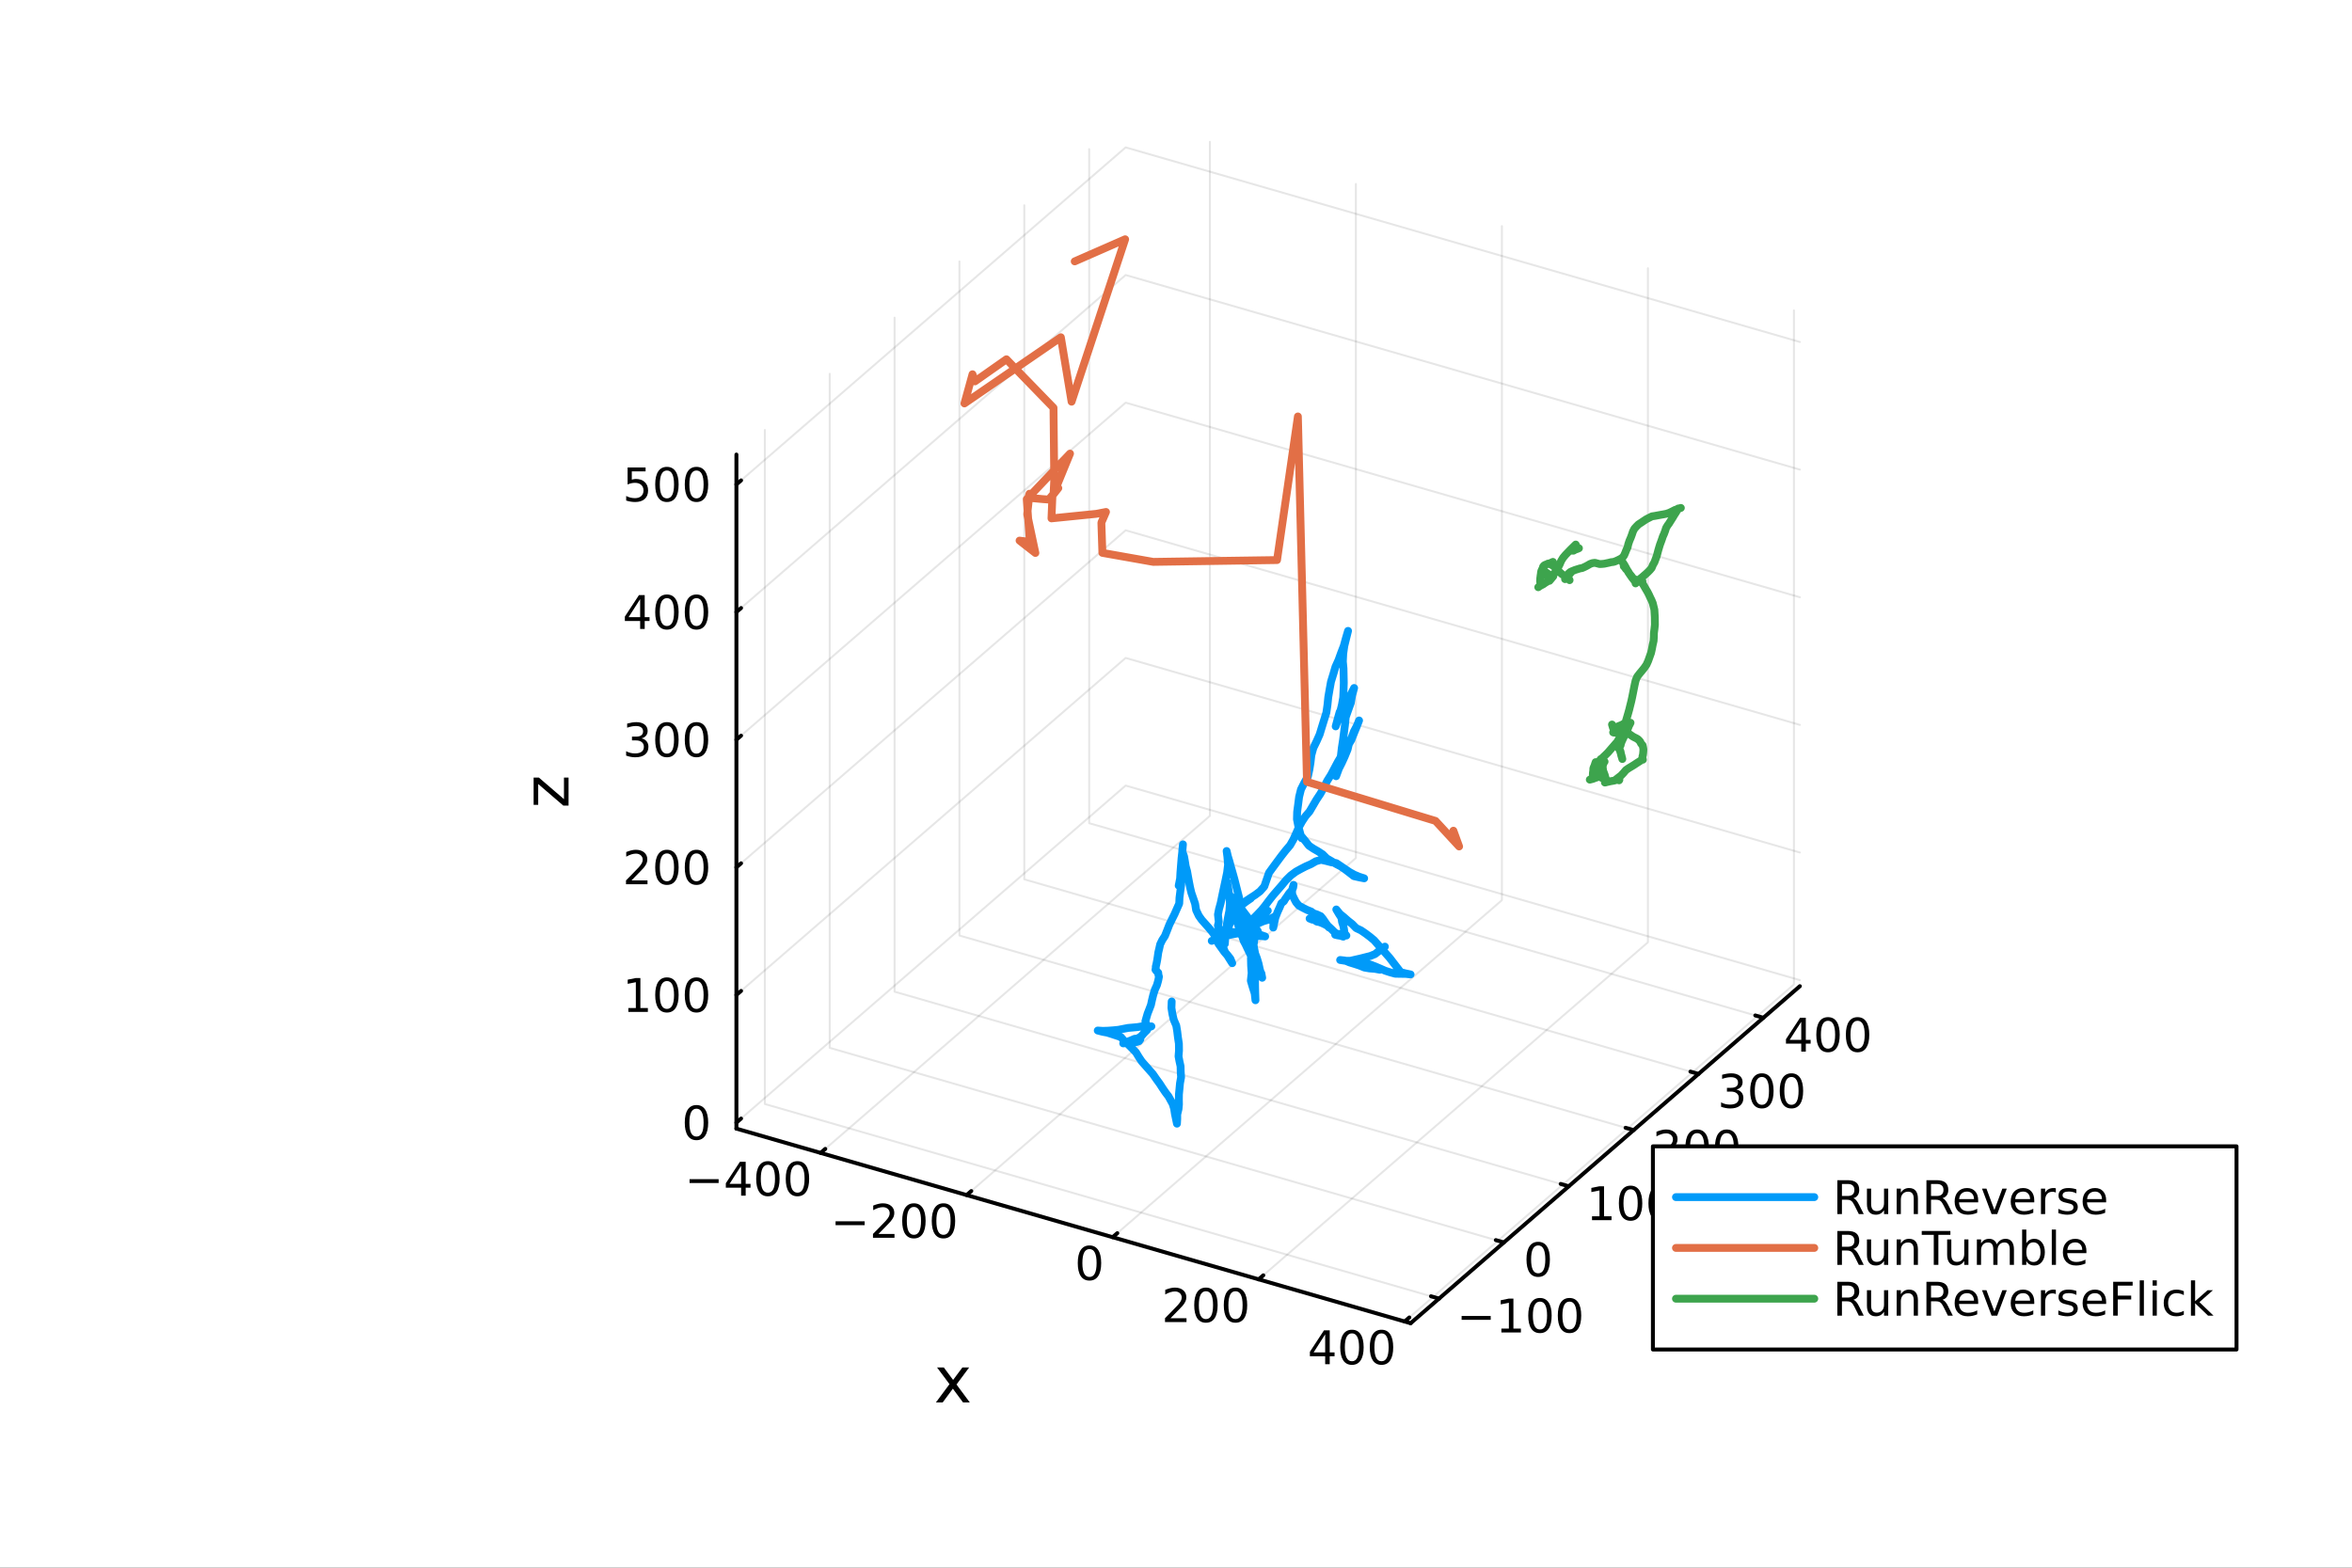 <?xml version="1.0" encoding="utf-8"?>
<svg xmlns="http://www.w3.org/2000/svg" xmlns:xlink="http://www.w3.org/1999/xlink" width="600" height="400" viewBox="0 0 2400 1600">
<rect x="0" y="0" width="2400" height="1600" fill="#333333" stroke="none"/>
<defs>
  <clipPath id="clip420">
    <rect x="0" y="0" width="2400" height="1600"/>
  </clipPath>
</defs>
<path clip-path="url(#clip420)" d="M0 1600 L2400 1600 L2400 0 L0 0  Z" fill="#ffffff" fill-rule="evenodd" fill-opacity="1"/>
<defs>
  <clipPath id="clip421">
    <rect x="480" y="0" width="1681" height="1600"/>
  </clipPath>
</defs>
<defs>
  <clipPath id="clip422">
    <rect x="235" y="47" width="2118" height="1377"/>
  </clipPath>
</defs>
<path clip-path="url(#clip422)" d="M1415.74 1094.77 L1415.74 1092.48 L1416.6 1091.33 L1418.09 1091.99 L1418.09 1094.29 L1417.23 1095.43 L1415.74 1094.77  Z" fill="#ffffff" fill-rule="evenodd" fill-opacity="1"/>
<polyline clip-path="url(#clip422)" style="stroke:#000000; stroke-linecap:round; stroke-linejoin:round; stroke-width:2; stroke-opacity:0.1; fill:none" points="837.364,1176.69 1234.56,832.709 1234.56,144.742 "/>
<polyline clip-path="url(#clip422)" style="stroke:#000000; stroke-linecap:round; stroke-linejoin:round; stroke-width:2; stroke-opacity:0.1; fill:none" points="986.356,1219.7 1383.55,875.72 1383.55,187.752 "/>
<polyline clip-path="url(#clip422)" style="stroke:#000000; stroke-linecap:round; stroke-linejoin:round; stroke-width:2; stroke-opacity:0.1; fill:none" points="1135.35,1262.71 1532.55,918.73 1532.55,230.762 "/>
<polyline clip-path="url(#clip422)" style="stroke:#000000; stroke-linecap:round; stroke-linejoin:round; stroke-width:2; stroke-opacity:0.1; fill:none" points="1284.34,1305.72 1681.54,961.741 1681.54,273.773 "/>
<polyline clip-path="url(#clip422)" style="stroke:#000000; stroke-linecap:round; stroke-linejoin:round; stroke-width:2; stroke-opacity:0.1; fill:none" points="1433.33,1348.74 1830.53,1004.75 1830.53,316.783 "/>
<polyline clip-path="url(#clip420)" style="stroke:#000000; stroke-linecap:round; stroke-linejoin:round; stroke-width:4; stroke-opacity:1; fill:none" points="751.436,1151.89 1439.4,1350.49 "/>
<polyline clip-path="url(#clip420)" style="stroke:#000000; stroke-linecap:round; stroke-linejoin:round; stroke-width:4; stroke-opacity:1; fill:none" points="837.364,1176.69 842.13,1172.57 "/>
<polyline clip-path="url(#clip420)" style="stroke:#000000; stroke-linecap:round; stroke-linejoin:round; stroke-width:4; stroke-opacity:1; fill:none" points="986.356,1219.7 991.123,1215.58 "/>
<polyline clip-path="url(#clip420)" style="stroke:#000000; stroke-linecap:round; stroke-linejoin:round; stroke-width:4; stroke-opacity:1; fill:none" points="1135.35,1262.71 1140.12,1258.59 "/>
<polyline clip-path="url(#clip420)" style="stroke:#000000; stroke-linecap:round; stroke-linejoin:round; stroke-width:4; stroke-opacity:1; fill:none" points="1284.34,1305.72 1289.11,1301.6 "/>
<polyline clip-path="url(#clip420)" style="stroke:#000000; stroke-linecap:round; stroke-linejoin:round; stroke-width:4; stroke-opacity:1; fill:none" points="1433.33,1348.74 1438.1,1344.61 "/>
<path clip-path="url(#clip420)" d="M703.635 1203.46 L733.31 1203.46 L733.31 1207.4 L703.635 1207.4 L703.635 1203.46 Z" fill="#000000" fill-rule="nonzero" fill-opacity="1" /><path clip-path="url(#clip420)" d="M756.25 1189.81 L744.445 1208.26 L756.25 1208.26 L756.25 1189.81 M755.023 1185.73 L760.903 1185.73 L760.903 1208.26 L765.833 1208.26 L765.833 1212.14 L760.903 1212.14 L760.903 1220.29 L756.25 1220.29 L756.25 1212.14 L740.648 1212.14 L740.648 1207.63 L755.023 1185.73 Z" fill="#000000" fill-rule="nonzero" fill-opacity="1" /><path clip-path="url(#clip420)" d="M783.565 1188.81 Q779.954 1188.81 778.125 1192.38 Q776.319 1195.92 776.319 1203.05 Q776.319 1210.15 778.125 1213.72 Q779.954 1217.26 783.565 1217.26 Q787.199 1217.26 789.005 1213.72 Q790.833 1210.15 790.833 1203.05 Q790.833 1195.92 789.005 1192.38 Q787.199 1188.81 783.565 1188.81 M783.565 1185.11 Q789.375 1185.11 792.43 1189.71 Q795.509 1194.3 795.509 1203.05 Q795.509 1211.77 792.43 1216.38 Q789.375 1220.96 783.565 1220.96 Q777.755 1220.96 774.676 1216.38 Q771.62 1211.77 771.62 1203.05 Q771.62 1194.3 774.676 1189.71 Q777.755 1185.11 783.565 1185.11 Z" fill="#000000" fill-rule="nonzero" fill-opacity="1" /><path clip-path="url(#clip420)" d="M813.727 1188.81 Q810.116 1188.81 808.287 1192.38 Q806.481 1195.92 806.481 1203.05 Q806.481 1210.15 808.287 1213.72 Q810.116 1217.26 813.727 1217.26 Q817.361 1217.26 819.166 1213.72 Q820.995 1210.15 820.995 1203.05 Q820.995 1195.92 819.166 1192.38 Q817.361 1188.81 813.727 1188.81 M813.727 1185.11 Q819.537 1185.11 822.592 1189.71 Q825.671 1194.3 825.671 1203.05 Q825.671 1211.77 822.592 1216.38 Q819.537 1220.96 813.727 1220.96 Q807.916 1220.96 804.838 1216.38 Q801.782 1211.77 801.782 1203.05 Q801.782 1194.3 804.838 1189.71 Q807.916 1185.11 813.727 1185.11 Z" fill="#000000" fill-rule="nonzero" fill-opacity="1" /><path clip-path="url(#clip420)" d="M852.627 1246.47 L882.303 1246.47 L882.303 1250.41 L852.627 1250.41 L852.627 1246.47 Z" fill="#000000" fill-rule="nonzero" fill-opacity="1" /><path clip-path="url(#clip420)" d="M896.423 1259.37 L912.743 1259.37 L912.743 1263.3 L890.798 1263.3 L890.798 1259.37 Q893.46 1256.61 898.044 1251.98 Q902.65 1247.33 903.831 1245.99 Q906.076 1243.47 906.956 1241.73 Q907.858 1239.97 907.858 1238.28 Q907.858 1235.53 905.914 1233.79 Q903.993 1232.05 900.891 1232.05 Q898.692 1232.05 896.238 1232.82 Q893.808 1233.58 891.03 1235.13 L891.03 1230.41 Q893.854 1229.28 896.308 1228.7 Q898.761 1228.12 900.798 1228.12 Q906.169 1228.12 909.363 1230.8 Q912.557 1233.49 912.557 1237.98 Q912.557 1240.11 911.747 1242.03 Q910.96 1243.93 908.854 1246.52 Q908.275 1247.19 905.173 1250.41 Q902.071 1253.6 896.423 1259.37 Z" fill="#000000" fill-rule="nonzero" fill-opacity="1" /><path clip-path="url(#clip420)" d="M932.557 1231.82 Q928.946 1231.82 927.118 1235.39 Q925.312 1238.93 925.312 1246.06 Q925.312 1253.16 927.118 1256.73 Q928.946 1260.27 932.557 1260.27 Q936.192 1260.27 937.997 1256.73 Q939.826 1253.16 939.826 1246.06 Q939.826 1238.93 937.997 1235.39 Q936.192 1231.82 932.557 1231.82 M932.557 1228.12 Q938.368 1228.12 941.423 1232.72 Q944.502 1237.31 944.502 1246.06 Q944.502 1254.78 941.423 1259.39 Q938.368 1263.97 932.557 1263.97 Q926.747 1263.97 923.669 1259.39 Q920.613 1254.78 920.613 1246.06 Q920.613 1237.31 923.669 1232.72 Q926.747 1228.12 932.557 1228.12 Z" fill="#000000" fill-rule="nonzero" fill-opacity="1" /><path clip-path="url(#clip420)" d="M962.719 1231.82 Q959.108 1231.82 957.279 1235.39 Q955.474 1238.93 955.474 1246.06 Q955.474 1253.16 957.279 1256.73 Q959.108 1260.27 962.719 1260.27 Q966.353 1260.27 968.159 1256.73 Q969.988 1253.16 969.988 1246.06 Q969.988 1238.93 968.159 1235.39 Q966.353 1231.82 962.719 1231.82 M962.719 1228.12 Q968.529 1228.12 971.585 1232.72 Q974.664 1237.31 974.664 1246.06 Q974.664 1254.78 971.585 1259.39 Q968.529 1263.97 962.719 1263.97 Q956.909 1263.97 953.83 1259.39 Q950.775 1254.78 950.775 1246.06 Q950.775 1237.31 953.83 1232.72 Q956.909 1228.12 962.719 1228.12 Z" fill="#000000" fill-rule="nonzero" fill-opacity="1" /><path clip-path="url(#clip420)" d="M1111.71 1274.83 Q1108.1 1274.83 1106.27 1278.4 Q1104.47 1281.94 1104.47 1289.07 Q1104.47 1296.18 1106.27 1299.74 Q1108.1 1303.28 1111.71 1303.28 Q1115.35 1303.28 1117.15 1299.74 Q1118.98 1296.18 1118.98 1289.07 Q1118.98 1281.94 1117.15 1278.4 Q1115.35 1274.83 1111.71 1274.83 M1111.71 1271.13 Q1117.52 1271.13 1120.58 1275.74 Q1123.66 1280.32 1123.66 1289.07 Q1123.66 1297.8 1120.58 1302.4 Q1117.52 1306.99 1111.71 1306.99 Q1105.9 1306.99 1102.82 1302.4 Q1099.77 1297.8 1099.77 1289.07 Q1099.77 1280.32 1102.82 1275.74 Q1105.9 1271.13 1111.71 1271.13 Z" fill="#000000" fill-rule="nonzero" fill-opacity="1" /><path clip-path="url(#clip420)" d="M1194.41 1345.39 L1210.73 1345.39 L1210.73 1349.32 L1188.78 1349.32 L1188.78 1345.39 Q1191.45 1342.63 1196.03 1338.01 Q1200.64 1333.35 1201.82 1332.01 Q1204.06 1329.49 1204.94 1327.75 Q1205.84 1325.99 1205.84 1324.3 Q1205.84 1321.55 1203.9 1319.81 Q1201.98 1318.07 1198.88 1318.07 Q1196.68 1318.07 1194.22 1318.84 Q1191.79 1319.6 1189.02 1321.15 L1189.02 1316.43 Q1191.84 1315.3 1194.29 1314.72 Q1196.75 1314.14 1198.78 1314.14 Q1204.15 1314.14 1207.35 1316.82 Q1210.54 1319.51 1210.54 1324 Q1210.54 1326.13 1209.73 1328.05 Q1208.95 1329.95 1206.84 1332.54 Q1206.26 1333.21 1203.16 1336.43 Q1200.06 1339.63 1194.41 1345.39 Z" fill="#000000" fill-rule="nonzero" fill-opacity="1" /><path clip-path="url(#clip420)" d="M1230.54 1317.84 Q1226.93 1317.84 1225.1 1321.41 Q1223.3 1324.95 1223.3 1332.08 Q1223.3 1339.19 1225.1 1342.75 Q1226.93 1346.29 1230.54 1346.29 Q1234.18 1346.29 1235.98 1342.75 Q1237.81 1339.19 1237.81 1332.08 Q1237.81 1324.95 1235.98 1321.41 Q1234.18 1317.84 1230.54 1317.84 M1230.54 1314.14 Q1236.35 1314.14 1239.41 1318.75 Q1242.49 1323.33 1242.49 1332.08 Q1242.49 1340.81 1239.41 1345.41 Q1236.35 1350 1230.54 1350 Q1224.73 1350 1221.65 1345.41 Q1218.6 1340.81 1218.6 1332.08 Q1218.6 1323.33 1221.65 1318.75 Q1224.73 1314.14 1230.54 1314.14 Z" fill="#000000" fill-rule="nonzero" fill-opacity="1" /><path clip-path="url(#clip420)" d="M1260.7 1317.84 Q1257.09 1317.84 1255.26 1321.41 Q1253.46 1324.95 1253.46 1332.08 Q1253.46 1339.19 1255.26 1342.75 Q1257.09 1346.29 1260.7 1346.29 Q1264.34 1346.29 1266.14 1342.75 Q1267.97 1339.19 1267.97 1332.08 Q1267.97 1324.95 1266.14 1321.41 Q1264.34 1317.84 1260.7 1317.84 M1260.7 1314.14 Q1266.51 1314.14 1269.57 1318.75 Q1272.65 1323.33 1272.65 1332.08 Q1272.65 1340.81 1269.57 1345.41 Q1266.51 1350 1260.7 1350 Q1254.89 1350 1251.82 1345.41 Q1248.76 1340.81 1248.76 1332.08 Q1248.76 1323.33 1251.82 1318.75 Q1254.89 1314.14 1260.7 1314.14 Z" fill="#000000" fill-rule="nonzero" fill-opacity="1" /><path clip-path="url(#clip420)" d="M1352.22 1361.85 L1340.42 1380.3 L1352.22 1380.3 L1352.22 1361.85 M1350.99 1357.77 L1356.87 1357.77 L1356.87 1380.3 L1361.8 1380.3 L1361.8 1384.19 L1356.87 1384.19 L1356.87 1392.33 L1352.22 1392.33 L1352.22 1384.19 L1336.62 1384.19 L1336.62 1379.67 L1350.99 1357.77 Z" fill="#000000" fill-rule="nonzero" fill-opacity="1" /><path clip-path="url(#clip420)" d="M1379.54 1360.85 Q1375.92 1360.85 1374.1 1364.42 Q1372.29 1367.96 1372.29 1375.09 Q1372.29 1382.2 1374.1 1385.76 Q1375.92 1389.3 1379.54 1389.3 Q1383.17 1389.3 1384.97 1385.76 Q1386.8 1382.2 1386.8 1375.09 Q1386.8 1367.96 1384.97 1364.42 Q1383.17 1360.85 1379.54 1360.85 M1379.54 1357.15 Q1385.35 1357.15 1388.4 1361.76 Q1391.48 1366.34 1391.48 1375.09 Q1391.48 1383.82 1388.4 1388.42 Q1385.35 1393.01 1379.54 1393.01 Q1373.73 1393.01 1370.65 1388.42 Q1367.59 1383.82 1367.59 1375.09 Q1367.59 1366.34 1370.65 1361.76 Q1373.73 1357.15 1379.54 1357.15 Z" fill="#000000" fill-rule="nonzero" fill-opacity="1" /><path clip-path="url(#clip420)" d="M1409.7 1360.85 Q1406.09 1360.85 1404.26 1364.42 Q1402.45 1367.96 1402.45 1375.09 Q1402.45 1382.2 1404.26 1385.76 Q1406.09 1389.3 1409.7 1389.3 Q1413.33 1389.3 1415.14 1385.76 Q1416.97 1382.2 1416.97 1375.09 Q1416.97 1367.96 1415.14 1364.42 Q1413.33 1360.85 1409.7 1360.85 M1409.7 1357.15 Q1415.51 1357.15 1418.56 1361.76 Q1421.64 1366.34 1421.64 1375.09 Q1421.64 1383.82 1418.56 1388.42 Q1415.51 1393.01 1409.7 1393.01 Q1403.89 1393.01 1400.81 1388.42 Q1397.75 1383.82 1397.75 1375.09 Q1397.75 1366.34 1400.81 1361.76 Q1403.89 1357.15 1409.7 1357.15 Z" fill="#000000" fill-rule="nonzero" fill-opacity="1" /><path clip-path="url(#clip420)" d="M988.915 1395.68 L976.024 1413.03 L989.583 1431.33 L982.676 1431.33 L972.3 1417.33 L961.924 1431.33 L955.017 1431.33 L968.863 1412.68 L956.195 1395.68 L963.102 1395.68 L972.555 1408.38 L982.008 1395.68 L988.915 1395.68 Z" fill="#000000" fill-rule="nonzero" fill-opacity="1" /><polyline clip-path="url(#clip422)" style="stroke:#000000; stroke-linecap:round; stroke-linejoin:round; stroke-width:2; stroke-opacity:0.1; fill:none" points="1468.42,1325.36 780.45,1126.76 780.45,438.794 "/>
<polyline clip-path="url(#clip422)" style="stroke:#000000; stroke-linecap:round; stroke-linejoin:round; stroke-width:2; stroke-opacity:0.1; fill:none" points="1534.61,1268.04 846.64,1069.44 846.64,381.471 "/>
<polyline clip-path="url(#clip422)" style="stroke:#000000; stroke-linecap:round; stroke-linejoin:round; stroke-width:2; stroke-opacity:0.1; fill:none" points="1600.8,1210.72 912.83,1012.12 912.83,324.149 "/>
<polyline clip-path="url(#clip422)" style="stroke:#000000; stroke-linecap:round; stroke-linejoin:round; stroke-width:2; stroke-opacity:0.1; fill:none" points="1666.99,1153.39 979.021,954.794 979.021,266.826 "/>
<polyline clip-path="url(#clip422)" style="stroke:#000000; stroke-linecap:round; stroke-linejoin:round; stroke-width:2; stroke-opacity:0.1; fill:none" points="1733.18,1096.07 1045.21,897.472 1045.21,209.504 "/>
<polyline clip-path="url(#clip422)" style="stroke:#000000; stroke-linecap:round; stroke-linejoin:round; stroke-width:2; stroke-opacity:0.1; fill:none" points="1799.37,1038.75 1111.4,840.15 1111.4,152.182 "/>
<polyline clip-path="url(#clip420)" style="stroke:#000000; stroke-linecap:round; stroke-linejoin:round; stroke-width:4; stroke-opacity:1; fill:none" points="1439.4,1350.49 1836.6,1006.5 "/>
<polyline clip-path="url(#clip420)" style="stroke:#000000; stroke-linecap:round; stroke-linejoin:round; stroke-width:4; stroke-opacity:1; fill:none" points="1468.42,1325.36 1460.16,1322.98 "/>
<polyline clip-path="url(#clip420)" style="stroke:#000000; stroke-linecap:round; stroke-linejoin:round; stroke-width:4; stroke-opacity:1; fill:none" points="1534.61,1268.04 1526.35,1265.66 "/>
<polyline clip-path="url(#clip420)" style="stroke:#000000; stroke-linecap:round; stroke-linejoin:round; stroke-width:4; stroke-opacity:1; fill:none" points="1600.8,1210.72 1592.54,1208.33 "/>
<polyline clip-path="url(#clip420)" style="stroke:#000000; stroke-linecap:round; stroke-linejoin:round; stroke-width:4; stroke-opacity:1; fill:none" points="1666.99,1153.39 1658.73,1151.01 "/>
<polyline clip-path="url(#clip420)" style="stroke:#000000; stroke-linecap:round; stroke-linejoin:round; stroke-width:4; stroke-opacity:1; fill:none" points="1733.18,1096.07 1724.92,1093.69 "/>
<polyline clip-path="url(#clip420)" style="stroke:#000000; stroke-linecap:round; stroke-linejoin:round; stroke-width:4; stroke-opacity:1; fill:none" points="1799.37,1038.75 1791.11,1036.37 "/>
<path clip-path="url(#clip420)" d="M1491.45 1343.1 L1521.13 1343.1 L1521.13 1347.03 L1491.45 1347.03 L1491.45 1343.1 Z" fill="#000000" fill-rule="nonzero" fill-opacity="1" /><path clip-path="url(#clip420)" d="M1532.03 1355.99 L1539.67 1355.99 L1539.67 1329.62 L1531.36 1331.29 L1531.36 1327.03 L1539.63 1325.37 L1544.3 1325.37 L1544.3 1355.99 L1551.94 1355.99 L1551.94 1359.93 L1532.03 1359.93 L1532.03 1355.99 Z" fill="#000000" fill-rule="nonzero" fill-opacity="1" /><path clip-path="url(#clip420)" d="M1571.38 1328.44 Q1567.77 1328.44 1565.94 1332.01 Q1564.14 1335.55 1564.14 1342.68 Q1564.14 1349.79 1565.94 1353.35 Q1567.77 1356.89 1571.38 1356.89 Q1575.02 1356.89 1576.82 1353.35 Q1578.65 1349.79 1578.65 1342.68 Q1578.65 1335.55 1576.82 1332.01 Q1575.02 1328.44 1571.38 1328.44 M1571.38 1324.74 Q1577.19 1324.74 1580.25 1329.35 Q1583.33 1333.93 1583.33 1342.68 Q1583.33 1351.41 1580.25 1356.01 Q1577.19 1360.6 1571.38 1360.6 Q1565.57 1360.6 1562.5 1356.01 Q1559.44 1351.41 1559.44 1342.68 Q1559.44 1333.93 1562.5 1329.35 Q1565.57 1324.74 1571.38 1324.74 Z" fill="#000000" fill-rule="nonzero" fill-opacity="1" /><path clip-path="url(#clip420)" d="M1601.55 1328.44 Q1597.94 1328.44 1596.11 1332.01 Q1594.3 1335.55 1594.3 1342.68 Q1594.3 1349.79 1596.11 1353.35 Q1597.94 1356.89 1601.55 1356.89 Q1605.18 1356.89 1606.99 1353.35 Q1608.81 1349.79 1608.81 1342.68 Q1608.81 1335.55 1606.99 1332.01 Q1605.18 1328.44 1601.55 1328.44 M1601.55 1324.74 Q1607.36 1324.74 1610.41 1329.35 Q1613.49 1333.93 1613.49 1342.68 Q1613.49 1351.41 1610.41 1356.01 Q1607.36 1360.6 1601.55 1360.6 Q1595.74 1360.6 1592.66 1356.01 Q1589.6 1351.41 1589.6 1342.68 Q1589.6 1333.93 1592.66 1329.35 Q1595.74 1324.74 1601.55 1324.74 Z" fill="#000000" fill-rule="nonzero" fill-opacity="1" /><path clip-path="url(#clip420)" d="M1569.59 1271.12 Q1565.98 1271.12 1564.15 1274.69 Q1562.34 1278.23 1562.34 1285.36 Q1562.34 1292.46 1564.15 1296.03 Q1565.98 1299.57 1569.59 1299.57 Q1573.22 1299.57 1575.03 1296.03 Q1576.86 1292.46 1576.86 1285.36 Q1576.86 1278.23 1575.03 1274.69 Q1573.22 1271.12 1569.59 1271.12 M1569.59 1267.42 Q1575.4 1267.42 1578.45 1272.02 Q1581.53 1276.61 1581.53 1285.36 Q1581.53 1294.08 1578.45 1298.69 Q1575.4 1303.27 1569.59 1303.27 Q1563.78 1303.27 1560.7 1298.69 Q1557.64 1294.08 1557.64 1285.36 Q1557.64 1276.61 1560.7 1272.02 Q1563.78 1267.42 1569.59 1267.42 Z" fill="#000000" fill-rule="nonzero" fill-opacity="1" /><path clip-path="url(#clip420)" d="M1624.51 1241.35 L1632.14 1241.35 L1632.14 1214.98 L1623.83 1216.65 L1623.83 1212.39 L1632.1 1210.72 L1636.77 1210.72 L1636.77 1241.35 L1644.41 1241.35 L1644.41 1245.28 L1624.51 1245.28 L1624.51 1241.35 Z" fill="#000000" fill-rule="nonzero" fill-opacity="1" /><path clip-path="url(#clip420)" d="M1663.86 1213.8 Q1660.25 1213.8 1658.42 1217.36 Q1656.61 1220.91 1656.61 1228.04 Q1656.61 1235.14 1658.42 1238.71 Q1660.25 1242.25 1663.86 1242.25 Q1667.49 1242.25 1669.3 1238.71 Q1671.13 1235.14 1671.13 1228.04 Q1671.13 1220.91 1669.3 1217.36 Q1667.49 1213.8 1663.86 1213.8 M1663.86 1210.1 Q1669.67 1210.1 1672.72 1214.7 Q1675.8 1219.29 1675.8 1228.04 Q1675.8 1236.76 1672.72 1241.37 Q1669.67 1245.95 1663.86 1245.95 Q1658.05 1245.95 1654.97 1241.37 Q1651.91 1236.76 1651.91 1228.04 Q1651.91 1219.29 1654.97 1214.7 Q1658.05 1210.1 1663.86 1210.1 Z" fill="#000000" fill-rule="nonzero" fill-opacity="1" /><path clip-path="url(#clip420)" d="M1694.02 1213.8 Q1690.41 1213.8 1688.58 1217.36 Q1686.77 1220.91 1686.77 1228.04 Q1686.77 1235.14 1688.58 1238.71 Q1690.41 1242.25 1694.02 1242.25 Q1697.65 1242.25 1699.46 1238.71 Q1701.29 1235.14 1701.29 1228.04 Q1701.29 1220.91 1699.46 1217.36 Q1697.65 1213.8 1694.02 1213.8 M1694.02 1210.1 Q1699.83 1210.1 1702.89 1214.7 Q1705.96 1219.29 1705.96 1228.04 Q1705.96 1236.76 1702.89 1241.37 Q1699.83 1245.95 1694.02 1245.95 Q1688.21 1245.95 1685.13 1241.37 Q1682.08 1236.76 1682.08 1228.04 Q1682.08 1219.29 1685.13 1214.7 Q1688.21 1210.1 1694.02 1210.1 Z" fill="#000000" fill-rule="nonzero" fill-opacity="1" /><path clip-path="url(#clip420)" d="M1695.65 1184.02 L1711.97 1184.02 L1711.97 1187.96 L1690.02 1187.96 L1690.02 1184.02 Q1692.69 1181.27 1697.27 1176.64 Q1701.88 1171.99 1703.06 1170.64 Q1705.3 1168.12 1706.18 1166.38 Q1707.09 1164.63 1707.09 1162.94 Q1707.09 1160.18 1705.14 1158.44 Q1703.22 1156.71 1700.12 1156.71 Q1697.92 1156.71 1695.46 1157.47 Q1693.03 1158.24 1690.26 1159.79 L1690.26 1155.07 Q1693.08 1153.93 1695.53 1153.35 Q1697.99 1152.77 1700.02 1152.77 Q1705.4 1152.77 1708.59 1155.46 Q1711.78 1158.14 1711.78 1162.63 Q1711.78 1164.76 1710.97 1166.69 Q1710.19 1168.58 1708.08 1171.18 Q1707.5 1171.85 1704.4 1175.06 Q1701.3 1178.26 1695.65 1184.02 Z" fill="#000000" fill-rule="nonzero" fill-opacity="1" /><path clip-path="url(#clip420)" d="M1731.78 1156.48 Q1728.17 1156.48 1726.34 1160.04 Q1724.54 1163.58 1724.54 1170.71 Q1724.54 1177.82 1726.34 1181.38 Q1728.17 1184.93 1731.78 1184.93 Q1735.42 1184.93 1737.22 1181.38 Q1739.05 1177.82 1739.05 1170.71 Q1739.05 1163.58 1737.22 1160.04 Q1735.42 1156.48 1731.78 1156.48 M1731.78 1152.77 Q1737.59 1152.77 1740.65 1157.38 Q1743.73 1161.96 1743.73 1170.71 Q1743.73 1179.44 1740.65 1184.05 Q1737.59 1188.63 1731.78 1188.63 Q1725.97 1188.63 1722.9 1184.05 Q1719.84 1179.44 1719.84 1170.71 Q1719.84 1161.96 1722.9 1157.38 Q1725.97 1152.77 1731.78 1152.77 Z" fill="#000000" fill-rule="nonzero" fill-opacity="1" /><path clip-path="url(#clip420)" d="M1761.95 1156.48 Q1758.33 1156.48 1756.51 1160.04 Q1754.7 1163.58 1754.7 1170.71 Q1754.7 1177.82 1756.51 1181.38 Q1758.33 1184.93 1761.95 1184.93 Q1765.58 1184.93 1767.39 1181.38 Q1769.21 1177.82 1769.21 1170.71 Q1769.21 1163.58 1767.39 1160.04 Q1765.58 1156.48 1761.95 1156.48 M1761.95 1152.77 Q1767.76 1152.77 1770.81 1157.38 Q1773.89 1161.96 1773.89 1170.71 Q1773.89 1179.44 1770.81 1184.05 Q1767.76 1188.63 1761.95 1188.63 Q1756.14 1188.63 1753.06 1184.05 Q1750 1179.44 1750 1170.71 Q1750 1161.96 1753.06 1157.38 Q1756.14 1152.77 1761.95 1152.77 Z" fill="#000000" fill-rule="nonzero" fill-opacity="1" /><path clip-path="url(#clip420)" d="M1771.84 1112 Q1775.2 1112.72 1777.07 1114.99 Q1778.97 1117.26 1778.97 1120.59 Q1778.97 1125.71 1775.45 1128.51 Q1771.93 1131.31 1765.45 1131.31 Q1763.28 1131.31 1760.96 1130.87 Q1758.67 1130.45 1756.22 1129.59 L1756.22 1125.08 Q1758.16 1126.21 1760.47 1126.79 Q1762.79 1127.37 1765.31 1127.37 Q1769.71 1127.37 1772 1125.64 Q1774.32 1123.9 1774.32 1120.59 Q1774.32 1117.53 1772.16 1115.82 Q1770.03 1114.09 1766.22 1114.09 L1762.19 1114.09 L1762.19 1110.24 L1766.4 1110.24 Q1769.85 1110.24 1771.68 1108.88 Q1773.51 1107.49 1773.51 1104.9 Q1773.51 1102.23 1771.61 1100.82 Q1769.73 1099.39 1766.22 1099.39 Q1764.29 1099.39 1762.09 1099.8 Q1759.9 1100.22 1757.26 1101.1 L1757.26 1096.93 Q1759.92 1096.19 1762.23 1095.82 Q1764.57 1095.45 1766.63 1095.45 Q1771.96 1095.45 1775.06 1097.88 Q1778.16 1100.29 1778.16 1104.41 Q1778.16 1107.28 1776.52 1109.27 Q1774.87 1111.24 1771.84 1112 Z" fill="#000000" fill-rule="nonzero" fill-opacity="1" /><path clip-path="url(#clip420)" d="M1797.84 1099.15 Q1794.22 1099.15 1792.4 1102.72 Q1790.59 1106.26 1790.59 1113.39 Q1790.59 1120.5 1792.4 1124.06 Q1794.22 1127.6 1797.84 1127.6 Q1801.47 1127.6 1803.28 1124.06 Q1805.1 1120.5 1805.1 1113.39 Q1805.1 1106.26 1803.28 1102.72 Q1801.47 1099.15 1797.84 1099.15 M1797.84 1095.45 Q1803.65 1095.45 1806.7 1100.06 Q1809.78 1104.64 1809.78 1113.39 Q1809.78 1122.12 1806.7 1126.72 Q1803.65 1131.31 1797.84 1131.31 Q1792.03 1131.31 1788.95 1126.72 Q1785.89 1122.12 1785.89 1113.39 Q1785.89 1104.64 1788.95 1100.06 Q1792.03 1095.45 1797.84 1095.45 Z" fill="#000000" fill-rule="nonzero" fill-opacity="1" /><path clip-path="url(#clip420)" d="M1828 1099.15 Q1824.39 1099.15 1822.56 1102.72 Q1820.75 1106.26 1820.75 1113.39 Q1820.75 1120.5 1822.56 1124.06 Q1824.39 1127.6 1828 1127.6 Q1831.63 1127.6 1833.44 1124.06 Q1835.27 1120.5 1835.27 1113.39 Q1835.27 1106.26 1833.44 1102.72 Q1831.63 1099.15 1828 1099.15 M1828 1095.45 Q1833.81 1095.45 1836.86 1100.06 Q1839.94 1104.64 1839.94 1113.39 Q1839.94 1122.12 1836.86 1126.72 Q1833.81 1131.31 1828 1131.31 Q1822.19 1131.31 1819.11 1126.72 Q1816.05 1122.12 1816.05 1113.39 Q1816.05 1104.64 1819.11 1100.06 Q1822.19 1095.45 1828 1095.45 Z" fill="#000000" fill-rule="nonzero" fill-opacity="1" /><path clip-path="url(#clip420)" d="M1838.01 1042.83 L1826.2 1061.28 L1838.01 1061.28 L1838.01 1042.83 M1836.78 1038.75 L1842.66 1038.75 L1842.66 1061.28 L1847.59 1061.28 L1847.59 1065.17 L1842.66 1065.17 L1842.66 1073.31 L1838.01 1073.31 L1838.01 1065.17 L1822.41 1065.17 L1822.41 1060.65 L1836.78 1038.75 Z" fill="#000000" fill-rule="nonzero" fill-opacity="1" /><path clip-path="url(#clip420)" d="M1865.32 1041.83 Q1861.71 1041.83 1859.88 1045.4 Q1858.08 1048.94 1858.08 1056.07 Q1858.08 1063.17 1859.88 1066.74 Q1861.71 1070.28 1865.32 1070.28 Q1868.96 1070.28 1870.76 1066.74 Q1872.59 1063.17 1872.59 1056.07 Q1872.59 1048.94 1870.76 1045.4 Q1868.96 1041.83 1865.32 1041.83 M1865.32 1038.13 Q1871.13 1038.13 1874.19 1042.73 Q1877.27 1047.32 1877.27 1056.07 Q1877.27 1064.8 1874.19 1069.4 Q1871.13 1073.98 1865.32 1073.98 Q1859.51 1073.98 1856.43 1069.4 Q1853.38 1064.8 1853.38 1056.07 Q1853.38 1047.32 1856.43 1042.73 Q1859.51 1038.13 1865.32 1038.13 Z" fill="#000000" fill-rule="nonzero" fill-opacity="1" /><path clip-path="url(#clip420)" d="M1895.48 1041.83 Q1891.87 1041.83 1890.04 1045.4 Q1888.24 1048.94 1888.24 1056.07 Q1888.24 1063.17 1890.04 1066.74 Q1891.87 1070.28 1895.48 1070.28 Q1899.12 1070.28 1900.92 1066.74 Q1902.75 1063.17 1902.75 1056.07 Q1902.75 1048.94 1900.92 1045.4 Q1899.12 1041.83 1895.48 1041.83 M1895.48 1038.13 Q1901.29 1038.13 1904.35 1042.73 Q1907.43 1047.32 1907.43 1056.07 Q1907.43 1064.8 1904.35 1069.4 Q1901.29 1073.98 1895.48 1073.98 Q1889.67 1073.98 1886.59 1069.4 Q1883.54 1064.8 1883.54 1056.07 Q1883.54 1047.32 1886.59 1042.73 Q1889.67 1038.13 1895.48 1038.13 Z" fill="#000000" fill-rule="nonzero" fill-opacity="1" /><path clip-path="url(#clip420)" d="M1762.81 1361.95 Q1760.33 1368.32 1757.97 1370.26 Q1755.62 1372.2 1751.67 1372.2 L1746.99 1372.2 L1746.99 1367.3 L1750.43 1367.3 Q1752.85 1367.3 1754.18 1366.15 Q1755.52 1365.01 1757.14 1360.74 L1758.2 1358.07 L1743.78 1322.99 L1749.98 1322.99 L1761.12 1350.87 L1772.26 1322.99 L1778.47 1322.99 L1762.81 1361.95 Z" fill="#000000" fill-rule="nonzero" fill-opacity="1" /><polyline clip-path="url(#clip422)" style="stroke:#000000; stroke-linecap:round; stroke-linejoin:round; stroke-width:2; stroke-opacity:0.1; fill:none" points="751.436,1145.74 1148.63,801.754 1836.6,1000.35 "/>
<polyline clip-path="url(#clip422)" style="stroke:#000000; stroke-linecap:round; stroke-linejoin:round; stroke-width:2; stroke-opacity:0.1; fill:none" points="751.436,1015.47 1148.63,671.488 1836.6,870.087 "/>
<polyline clip-path="url(#clip422)" style="stroke:#000000; stroke-linecap:round; stroke-linejoin:round; stroke-width:2; stroke-opacity:0.1; fill:none" points="751.436,885.205 1148.63,541.222 1836.6,739.821 "/>
<polyline clip-path="url(#clip422)" style="stroke:#000000; stroke-linecap:round; stroke-linejoin:round; stroke-width:2; stroke-opacity:0.1; fill:none" points="751.436,754.939 1148.63,410.955 1836.6,609.555 "/>
<polyline clip-path="url(#clip422)" style="stroke:#000000; stroke-linecap:round; stroke-linejoin:round; stroke-width:2; stroke-opacity:0.1; fill:none" points="751.436,624.673 1148.63,280.689 1836.6,479.288 "/>
<polyline clip-path="url(#clip422)" style="stroke:#000000; stroke-linecap:round; stroke-linejoin:round; stroke-width:2; stroke-opacity:0.1; fill:none" points="751.436,494.407 1148.63,150.423 1836.6,349.022 "/>
<polyline clip-path="url(#clip420)" style="stroke:#000000; stroke-linecap:round; stroke-linejoin:round; stroke-width:4; stroke-opacity:1; fill:none" points="751.436,1151.89 751.436,463.92 "/>
<polyline clip-path="url(#clip420)" style="stroke:#000000; stroke-linecap:round; stroke-linejoin:round; stroke-width:4; stroke-opacity:1; fill:none" points="751.436,1145.74 756.203,1141.61 "/>
<polyline clip-path="url(#clip420)" style="stroke:#000000; stroke-linecap:round; stroke-linejoin:round; stroke-width:4; stroke-opacity:1; fill:none" points="751.436,1015.47 756.203,1011.34 "/>
<polyline clip-path="url(#clip420)" style="stroke:#000000; stroke-linecap:round; stroke-linejoin:round; stroke-width:4; stroke-opacity:1; fill:none" points="751.436,885.205 756.203,881.078 "/>
<polyline clip-path="url(#clip420)" style="stroke:#000000; stroke-linecap:round; stroke-linejoin:round; stroke-width:4; stroke-opacity:1; fill:none" points="751.436,754.939 756.203,750.812 "/>
<polyline clip-path="url(#clip420)" style="stroke:#000000; stroke-linecap:round; stroke-linejoin:round; stroke-width:4; stroke-opacity:1; fill:none" points="751.436,624.673 756.203,620.545 "/>
<polyline clip-path="url(#clip420)" style="stroke:#000000; stroke-linecap:round; stroke-linejoin:round; stroke-width:4; stroke-opacity:1; fill:none" points="751.436,494.407 756.203,490.279 "/>
<path clip-path="url(#clip420)" d="M710.692 1131.54 Q707.081 1131.54 705.252 1135.1 Q703.447 1138.64 703.447 1145.77 Q703.447 1152.88 705.252 1156.44 Q707.081 1159.99 710.692 1159.99 Q714.326 1159.99 716.132 1156.44 Q717.96 1152.88 717.96 1145.77 Q717.96 1138.64 716.132 1135.1 Q714.326 1131.54 710.692 1131.54 M710.692 1127.83 Q716.502 1127.83 719.558 1132.44 Q722.636 1137.02 722.636 1145.77 Q722.636 1154.5 719.558 1159.11 Q716.502 1163.69 710.692 1163.69 Q704.882 1163.69 701.803 1159.11 Q698.747 1154.5 698.747 1145.77 Q698.747 1137.02 701.803 1132.44 Q704.882 1127.83 710.692 1127.83 Z" fill="#000000" fill-rule="nonzero" fill-opacity="1" /><path clip-path="url(#clip420)" d="M641.178 1028.82 L648.817 1028.82 L648.817 1002.45 L640.507 1004.12 L640.507 999.858 L648.771 998.192 L653.447 998.192 L653.447 1028.82 L661.086 1028.82 L661.086 1032.75 L641.178 1032.75 L641.178 1028.82 Z" fill="#000000" fill-rule="nonzero" fill-opacity="1" /><path clip-path="url(#clip420)" d="M680.53 1001.27 Q676.919 1001.27 675.09 1004.84 Q673.285 1008.38 673.285 1015.51 Q673.285 1022.61 675.09 1026.18 Q676.919 1029.72 680.53 1029.72 Q684.164 1029.72 685.97 1026.18 Q687.798 1022.61 687.798 1015.51 Q687.798 1008.38 685.97 1004.84 Q684.164 1001.27 680.53 1001.27 M680.53 997.567 Q686.34 997.567 689.396 1002.17 Q692.474 1006.76 692.474 1015.51 Q692.474 1024.23 689.396 1028.84 Q686.34 1033.42 680.53 1033.42 Q674.72 1033.42 671.641 1028.84 Q668.586 1024.23 668.586 1015.51 Q668.586 1006.76 671.641 1002.17 Q674.72 997.567 680.53 997.567 Z" fill="#000000" fill-rule="nonzero" fill-opacity="1" /><path clip-path="url(#clip420)" d="M710.692 1001.27 Q707.081 1001.27 705.252 1004.84 Q703.447 1008.38 703.447 1015.51 Q703.447 1022.61 705.252 1026.18 Q707.081 1029.72 710.692 1029.72 Q714.326 1029.72 716.132 1026.18 Q717.96 1022.61 717.96 1015.51 Q717.96 1008.38 716.132 1004.84 Q714.326 1001.27 710.692 1001.27 M710.692 997.567 Q716.502 997.567 719.558 1002.17 Q722.636 1006.76 722.636 1015.51 Q722.636 1024.23 719.558 1028.84 Q716.502 1033.42 710.692 1033.42 Q704.882 1033.42 701.803 1028.84 Q698.747 1024.23 698.747 1015.51 Q698.747 1006.76 701.803 1002.17 Q704.882 997.567 710.692 997.567 Z" fill="#000000" fill-rule="nonzero" fill-opacity="1" /><path clip-path="url(#clip420)" d="M644.396 898.55 L660.715 898.55 L660.715 902.485 L638.771 902.485 L638.771 898.55 Q641.433 895.796 646.016 891.166 Q650.623 886.513 651.803 885.171 Q654.049 882.648 654.928 880.912 Q655.831 879.152 655.831 877.462 Q655.831 874.708 653.887 872.972 Q651.965 871.236 648.863 871.236 Q646.664 871.236 644.211 872 Q641.78 872.763 639.002 874.314 L639.002 869.592 Q641.826 868.458 644.28 867.879 Q646.734 867.3 648.771 867.3 Q654.141 867.3 657.336 869.986 Q660.53 872.671 660.53 877.162 Q660.53 879.291 659.72 881.212 Q658.933 883.111 656.826 885.703 Q656.248 886.374 653.146 889.592 Q650.044 892.786 644.396 898.55 Z" fill="#000000" fill-rule="nonzero" fill-opacity="1" /><path clip-path="url(#clip420)" d="M680.53 871.004 Q676.919 871.004 675.09 874.569 Q673.285 878.111 673.285 885.24 Q673.285 892.347 675.09 895.911 Q676.919 899.453 680.53 899.453 Q684.164 899.453 685.97 895.911 Q687.798 892.347 687.798 885.24 Q687.798 878.111 685.97 874.569 Q684.164 871.004 680.53 871.004 M680.53 867.3 Q686.34 867.3 689.396 871.907 Q692.474 876.49 692.474 885.24 Q692.474 893.967 689.396 898.573 Q686.34 903.157 680.53 903.157 Q674.72 903.157 671.641 898.573 Q668.586 893.967 668.586 885.24 Q668.586 876.49 671.641 871.907 Q674.72 867.3 680.53 867.3 Z" fill="#000000" fill-rule="nonzero" fill-opacity="1" /><path clip-path="url(#clip420)" d="M710.692 871.004 Q707.081 871.004 705.252 874.569 Q703.447 878.111 703.447 885.24 Q703.447 892.347 705.252 895.911 Q707.081 899.453 710.692 899.453 Q714.326 899.453 716.132 895.911 Q717.96 892.347 717.96 885.24 Q717.96 878.111 716.132 874.569 Q714.326 871.004 710.692 871.004 M710.692 867.3 Q716.502 867.3 719.558 871.907 Q722.636 876.49 722.636 885.24 Q722.636 893.967 719.558 898.573 Q716.502 903.157 710.692 903.157 Q704.882 903.157 701.803 898.573 Q698.747 893.967 698.747 885.24 Q698.747 876.49 701.803 871.907 Q704.882 867.3 710.692 867.3 Z" fill="#000000" fill-rule="nonzero" fill-opacity="1" /><path clip-path="url(#clip420)" d="M654.535 753.585 Q657.891 754.303 659.766 756.571 Q661.664 758.84 661.664 762.173 Q661.664 767.289 658.146 770.09 Q654.627 772.891 648.146 772.891 Q645.97 772.891 643.655 772.451 Q641.364 772.034 638.91 771.178 L638.91 766.664 Q640.854 767.798 643.169 768.377 Q645.484 768.955 648.007 768.955 Q652.405 768.955 654.697 767.219 Q657.012 765.483 657.012 762.173 Q657.012 759.118 654.859 757.405 Q652.729 755.669 648.91 755.669 L644.882 755.669 L644.882 751.826 L649.095 751.826 Q652.544 751.826 654.373 750.46 Q656.201 749.071 656.201 746.479 Q656.201 743.817 654.303 742.405 Q652.428 740.97 648.91 740.97 Q646.988 740.97 644.789 741.386 Q642.59 741.803 639.951 742.682 L639.951 738.516 Q642.614 737.775 644.928 737.405 Q647.266 737.034 649.326 737.034 Q654.65 737.034 657.752 739.465 Q660.854 741.872 660.854 745.993 Q660.854 748.863 659.211 750.854 Q657.567 752.821 654.535 753.585 Z" fill="#000000" fill-rule="nonzero" fill-opacity="1" /><path clip-path="url(#clip420)" d="M680.53 740.738 Q676.919 740.738 675.09 744.303 Q673.285 747.844 673.285 754.974 Q673.285 762.081 675.09 765.645 Q676.919 769.187 680.53 769.187 Q684.164 769.187 685.97 765.645 Q687.798 762.081 687.798 754.974 Q687.798 747.844 685.97 744.303 Q684.164 740.738 680.53 740.738 M680.53 737.034 Q686.34 737.034 689.396 741.641 Q692.474 746.224 692.474 754.974 Q692.474 763.701 689.396 768.307 Q686.34 772.891 680.53 772.891 Q674.72 772.891 671.641 768.307 Q668.586 763.701 668.586 754.974 Q668.586 746.224 671.641 741.641 Q674.72 737.034 680.53 737.034 Z" fill="#000000" fill-rule="nonzero" fill-opacity="1" /><path clip-path="url(#clip420)" d="M710.692 740.738 Q707.081 740.738 705.252 744.303 Q703.447 747.844 703.447 754.974 Q703.447 762.081 705.252 765.645 Q707.081 769.187 710.692 769.187 Q714.326 769.187 716.132 765.645 Q717.96 762.081 717.96 754.974 Q717.96 747.844 716.132 744.303 Q714.326 740.738 710.692 740.738 M710.692 737.034 Q716.502 737.034 719.558 741.641 Q722.636 746.224 722.636 754.974 Q722.636 763.701 719.558 768.307 Q716.502 772.891 710.692 772.891 Q704.882 772.891 701.803 768.307 Q698.747 763.701 698.747 754.974 Q698.747 746.224 701.803 741.641 Q704.882 737.034 710.692 737.034 Z" fill="#000000" fill-rule="nonzero" fill-opacity="1" /><path clip-path="url(#clip420)" d="M653.215 611.467 L641.41 629.916 L653.215 629.916 L653.215 611.467 M651.988 607.393 L657.868 607.393 L657.868 629.916 L662.799 629.916 L662.799 633.805 L657.868 633.805 L657.868 641.953 L653.215 641.953 L653.215 633.805 L637.614 633.805 L637.614 629.291 L651.988 607.393 Z" fill="#000000" fill-rule="nonzero" fill-opacity="1" /><path clip-path="url(#clip420)" d="M680.53 610.472 Q676.919 610.472 675.09 614.037 Q673.285 617.578 673.285 624.708 Q673.285 631.814 675.09 635.379 Q676.919 638.921 680.53 638.921 Q684.164 638.921 685.97 635.379 Q687.798 631.814 687.798 624.708 Q687.798 617.578 685.97 614.037 Q684.164 610.472 680.53 610.472 M680.53 606.768 Q686.34 606.768 689.396 611.375 Q692.474 615.958 692.474 624.708 Q692.474 633.435 689.396 638.041 Q686.34 642.624 680.53 642.624 Q674.72 642.624 671.641 638.041 Q668.586 633.435 668.586 624.708 Q668.586 615.958 671.641 611.375 Q674.72 606.768 680.53 606.768 Z" fill="#000000" fill-rule="nonzero" fill-opacity="1" /><path clip-path="url(#clip420)" d="M710.692 610.472 Q707.081 610.472 705.252 614.037 Q703.447 617.578 703.447 624.708 Q703.447 631.814 705.252 635.379 Q707.081 638.921 710.692 638.921 Q714.326 638.921 716.132 635.379 Q717.96 631.814 717.96 624.708 Q717.96 617.578 716.132 614.037 Q714.326 610.472 710.692 610.472 M710.692 606.768 Q716.502 606.768 719.558 611.375 Q722.636 615.958 722.636 624.708 Q722.636 633.435 719.558 638.041 Q716.502 642.624 710.692 642.624 Q704.882 642.624 701.803 638.041 Q698.747 633.435 698.747 624.708 Q698.747 615.958 701.803 611.375 Q704.882 606.768 710.692 606.768 Z" fill="#000000" fill-rule="nonzero" fill-opacity="1" /><path clip-path="url(#clip420)" d="M640.414 477.127 L658.771 477.127 L658.771 481.062 L644.697 481.062 L644.697 489.534 Q645.715 489.187 646.734 489.025 Q647.752 488.84 648.771 488.84 Q654.558 488.84 657.937 492.011 Q661.317 495.183 661.317 500.599 Q661.317 506.178 657.845 509.28 Q654.373 512.358 648.053 512.358 Q645.877 512.358 643.609 511.988 Q641.364 511.618 638.956 510.877 L638.956 506.178 Q641.039 507.312 643.262 507.868 Q645.484 508.423 647.961 508.423 Q651.965 508.423 654.303 506.317 Q656.641 504.21 656.641 500.599 Q656.641 496.988 654.303 494.882 Q651.965 492.775 647.961 492.775 Q646.086 492.775 644.211 493.192 Q642.359 493.608 640.414 494.488 L640.414 477.127 Z" fill="#000000" fill-rule="nonzero" fill-opacity="1" /><path clip-path="url(#clip420)" d="M680.53 480.206 Q676.919 480.206 675.09 483.771 Q673.285 487.312 673.285 494.442 Q673.285 501.548 675.09 505.113 Q676.919 508.655 680.53 508.655 Q684.164 508.655 685.97 505.113 Q687.798 501.548 687.798 494.442 Q687.798 487.312 685.97 483.771 Q684.164 480.206 680.53 480.206 M680.53 476.502 Q686.34 476.502 689.396 481.109 Q692.474 485.692 692.474 494.442 Q692.474 503.169 689.396 507.775 Q686.34 512.358 680.53 512.358 Q674.72 512.358 671.641 507.775 Q668.586 503.169 668.586 494.442 Q668.586 485.692 671.641 481.109 Q674.72 476.502 680.53 476.502 Z" fill="#000000" fill-rule="nonzero" fill-opacity="1" /><path clip-path="url(#clip420)" d="M710.692 480.206 Q707.081 480.206 705.252 483.771 Q703.447 487.312 703.447 494.442 Q703.447 501.548 705.252 505.113 Q707.081 508.655 710.692 508.655 Q714.326 508.655 716.132 505.113 Q717.96 501.548 717.96 494.442 Q717.96 487.312 716.132 483.771 Q714.326 480.206 710.692 480.206 M710.692 476.502 Q716.502 476.502 719.558 481.109 Q722.636 485.692 722.636 494.442 Q722.636 503.169 719.558 507.775 Q716.502 512.358 710.692 512.358 Q704.882 512.358 701.803 507.775 Q698.747 503.169 698.747 494.442 Q698.747 485.692 701.803 481.109 Q704.882 476.502 710.692 476.502 Z" fill="#000000" fill-rule="nonzero" fill-opacity="1" /><path clip-path="url(#clip420)" d="M544.51 821.416 L544.51 793.597 L549.857 793.597 L575.479 815.623 L575.479 793.597 L580.158 793.597 L580.158 822.211 L574.81 822.211 L549.188 800.186 L549.188 821.416 L544.51 821.416 Z" fill="#000000" fill-rule="nonzero" fill-opacity="1" /><polyline clip-path="url(#clip422)" style="stroke:#009af9; stroke-linecap:round; stroke-linejoin:round; stroke-width:8; stroke-opacity:1; fill:none" points="1413.15,966.135 1408.06,969.826 1403.1,973.741 1398.18,975.74 1393.03,977.02 1387.99,978.291 1383.05,979.405 1378.04,980.568 1372.63,980.589 1367.48,979.78 1372.45,980.332 1377.08,982.245 1382.17,983.811 1387.25,985.45 1392.21,987.485 1397.44,988.383 1402.81,988.778 1408.08,989.741 1402.98,988.011 1397.94,986.103 1393.38,983.478 1388.56,981.428 1393.49,983.036 1398.48,984.512 1403.46,986.412 1408.46,988.537 1413.43,990.735 1418.55,992.384 1423.72,993.792 1428.95,993.911 1434.18,993.938 1439.38,994.507 1434.27,993.464 1429.26,992.193 1425.51,987.325 1421.75,982.466 1418.01,977.577 1414.04,973.088 1410.08,968.579 1406.11,964.139 1402.18,959.655 1397.77,956.019 1393.35,952.683 1388.73,949.543 1383.81,947.2 1379.8,943.11 1375.57,939.813 1371.46,936.187 1367.34,932.818 1363.56,928.22 1366.18,932.658 1368.78,936.677 1369.5,941.18 1370.77,945.012 1371.47,948.681 1371.9,952.485 1373.87,954.824 1372.16,952.685 1369.16,952.916 1365.85,953.468 1362.42,954.027 1364.92,954.627 1367.6,955.036 1370.69,955.966 1366.81,953.804 1362.51,952.122 1358.63,948.281 1354.58,944.51 1350.61,941.385 1346.73,939.137 1342.97,937.993 1339.03,938.597 1336.33,937.476 1338.27,937.511 1340.53,937.733 1340.71,938.514 1341.92,939.436 1343.72,940.648 1346.43,941.126 1349.54,942.361 1352.45,943.757 1354.6,945.003 1356.16,946.654 1354.41,944.205 1352.17,941.058 1349.93,937.775 1347.71,935.097 1343.91,933.347 1340.27,932.118 1338.03,930.37 1333.91,928.744 1329.55,926.548 1325.33,924.25 1322.44,920.755 1320.56,917.184 1318.61,912.955 1318.41,909.613 1319.01,906.123 1319.96,903.127 1319.53,905.908 1318.54,908.254 1315.5,911.653 1313.12,915.193 1311.15,917.935 1310.13,919.845 1307.5,921.9 1305.87,925.86 1303.54,930.991 1301.32,936.752 1300.27,941.744 1299.24,946.707 1299.43,943.15 1299.08,941.1 1297.76,939.528 1296.62,938.202 1297.89,939.564 1298.23,939.044 1300.07,936.879 1302.14,934.647 1298.7,936.507 1294.31,938.649 1289.32,940.144 1284.19,942.116 1288.9,940.243 1284.4,942.237 1280.08,944.626 1275.87,947.238 1271.6,949.51 1267.11,951.052 1262.48,952.311 1257.45,953.16 1252.04,953.699 1246.66,955.525 1241.8,957.988 1236.48,960.265 1241.81,957.907 1247.1,955.481 1252.4,954.651 1257.75,953.637 1263.18,952.554 1268.56,951.352 1273.97,949.162 1279.31,947.142 1274.07,949.181 1269.5,949.485 1264.64,950.615 1259.81,951.553 1255.49,950.864 1259.94,951.445 1264.07,952.877 1268.73,953.727 1272.87,955.17 1277.88,955.039 1282.59,955.332 1287.02,955.261 1290.98,955.751 1286.37,954.182 1281.55,953.056 1277.28,950.217 1273.73,946.342 1270.8,941.783 1268.54,936.153 1266.09,930.51 1263.01,924.991 1259.73,919.737 1256.05,914.853 1259.81,919.717 1263.97,923.884 1267.62,928.915 1271.35,933.805 1274.57,938.011 1277.61,942.133 1280.6,946.25 1283.54,950.396 1280.47,947.261 1277.07,944.123 1273.9,943.709 1270.36,943.666 1273.86,943.775 1278.24,941.62 1282.32,939.068 1286.33,935.513 1289.82,932.401 1293.67,929.482 1290.01,933.19 1285.59,936.367 1281.26,939.581 1276.5,942.621 1272.89,946.118 1276.46,942.536 1278.73,937.698 1282.99,933.397 1287.15,929.026 1290.85,924.505 1294.45,919.667 1298.77,914.143 1303.35,908.847 1307.94,903.561 1312.45,898.117 1317.24,893.422 1322.39,889.613 1327.48,886.802 1332.49,884.216 1337.68,881.945 1342.75,879.023 1347.95,877.537 1353.18,878.698 1358.38,880.039 1363.55,880.872 1368.08,883.928 1372.59,886.999 1377.14,890.075 1381.92,892.724 1386.93,894.806 1392,896.432 1386.74,895.383 1381.52,894.221 1377.03,890.731 1372.53,887.31 1367.94,884.195 1363.23,881.715 1358.52,878.806 1353.76,876.068 1349.62,871.932 1344.95,868.886 1340.17,866.143 1335.65,863.104 1332.24,858.692 1328.66,854.31 1324.75,850.314 1328.08,855.419 1326.36,849.155 1324.75,842.88 1323.42,836.132 1323.62,828.618 1324.64,820.938 1325.61,813.366 1327.5,805.743 1330.93,798.914 1334.59,792.521 1336.13,785.308 1337.28,778.085 1338.1,770.809 1340.15,763.355 1343.46,756.597 1346.6,749.542 1348.78,742.344 1351.11,734.82 1353.44,727.308 1354.57,719.406 1355.38,711.49 1356.73,703.647 1358.15,695.781 1360.47,688.207 1362.7,680.601 1365.84,673.633 1368.47,666.32 1371.21,659.198 1373.31,651.513 1375.56,643.89 1373.64,651.64 1371.73,659.39 1370.64,667.215 1370.26,675.101 1370.92,682.263 1371.07,689.554 1371.22,696.846 1370.97,704.397 1370.61,711.97 1369.3,719.346 1367.48,726.814 1365.48,734.275 1362.94,741.339 1364.93,734.014 1367,726.653 1370.55,720.844 1374.4,714.869 1378.39,708.864 1381.75,702.169 1379.68,709.749 1378.39,717.382 1375.74,724.698 1373.17,732.035 1372.43,739.845 1371.4,747.654 1370.4,755.474 1369.2,763.224 1368.33,770.781 1367.04,778.162 1365.87,785.461 1363.37,792.216 1365.76,785.383 1369.12,778.772 1372.25,771.907 1375.1,764.912 1376.8,757.69 1379.42,752.261 1381.53,746.565 1384.55,740.832 1386.81,735.336 1384.31,741.794 1381.67,748.215 1379.16,754.504 1375.72,760.312 1379.12,754.846 1375.94,760.265 1372.89,765.292 1368.94,771.197 1365.17,777.545 1361.68,784.126 1358.19,790.718 1354.24,797.008 1350.96,803.653 1347.29,810.198 1343.22,816.327 1339.61,822.519 1336.26,828.263 1332.27,832.854 1328.66,838.336 1325.47,844.052 1322.62,850.476 1319.82,856.723 1316.46,862.647 1311.91,868 1307.51,873.626 1303.28,879.33 1299.02,885.107 1294.88,890.823 1292.47,897.801 1290.1,904.742 1285.66,909.748 1280.75,913.414 1275.98,916.484 1271.36,919.566 1276.3,916.944 1271.57,920.201 1267.17,923.569 1262.84,927.025 1259.31,932.286 1256.73,938.463 1254.14,944.657 1252,950.894 1250.29,956.957 1249.85,963.352 1249.95,957.009 1250.76,950.296 1251.89,943.417 1253.04,936.613 1254.45,929.527 1255,922.114 1254.47,914.65 1253.15,907.359 1252,899.978 1253.38,907.157 1254.37,914.245 1255.74,921.314 1257.51,927.817 1259.35,934.071 1261.73,938.531 1263.47,944.236 1265.1,949.897 1267.43,955.368 1269.12,960.42 1271.03,963.945 1272.73,967.602 1274.38,971.036 1276.04,974.5 1277.6,978.029 1279.13,981.596 1280.69,985.165 1282.52,988.053 1284.7,990.692 1287.11,993.324 1287.96,997.93 1286.76,993.613 1285.44,989.02 1284.28,983.63 1282.59,977.988 1280.75,973.158 1279.77,968.061 1278.83,962.917 1280.28,957.019 1279.33,963.179 1277.98,970.275 1276.47,977.805 1276.65,985.504 1277.19,993.113 1276.35,1000.96 1278.25,1007.41 1280.29,1013.87 1281.09,1020.86 1280.85,1013.47 1280.69,1006.08 1280.63,998.662 1280.02,991.021 1279.28,983.434 1278.13,976.077 1277.16,968.599 1276.75,960.888 1274.61,954.232 1272.72,947.305 1271.06,940.223 1268.72,933.694 1266.49,927.184 1265.34,921.307 1264.18,915.355 1262.72,909.638 1261.15,903.42 1259.6,897.293 1257.88,891.137 1256.02,884.654 1254.5,879.021 1253,874.177 1251.66,868.544 1252.57,875.418 1253.35,882.433 1252.48,874.965 1253.11,882.593 1252.15,890.494 1250.53,898.325 1248.85,906.142 1247.21,913.854 1245.62,921.577 1243.86,928.01 1242.82,933.357 1243.26,937.445 1243.67,940.927 1242.77,944.568 1243.27,946.385 1244.71,948.95 1246.14,951.564 1246.96,953.866 1246.69,956.666 1247.33,959.35 1247.31,962.025 1247.19,964.43 1246.9,966.926 1247,964.924 1245.98,962.715 1247.01,964.945 1248.51,967.788 1250.07,971.797 1252.77,975.002 1255.48,978.463 1257.37,983.058 1254.84,979.071 1252.28,974.971 1249.43,971.725 1246.47,967.59 1243.51,963.455 1241.49,959.647 1239.19,954.153 1236.45,950.456 1233.03,946.454 1229.64,942.642 1226.21,938.777 1223.25,934.592 1220.53,928.809 1219.53,922.453 1217.6,916.777 1215.67,911.205 1214.31,905.387 1213.28,900.061 1212.29,894.708 1211.36,889.375 1209.89,884.025 1209.11,879.048 1208.19,874 1206.37,868.738 1207.08,861.76 1206.48,868.648 1205.65,876.091 1205.09,883.289 1204.51,890.493 1204.15,897.163 1202.75,903.888 1204.11,897.06 1205.4,890.41 1205.33,896.661 1205.28,902.92 1204.41,909.578 1203.56,916.222 1203.29,922.187 1200.89,927.565 1198.62,932.763 1195.91,938.188 1193.18,943.81 1190.93,949.642 1188.71,955.234 1185.96,959.457 1183.85,963.775 1182.89,968.173 1181.93,972.133 1181.4,975.93 1180.77,980.05 1179.98,984.049 1179.35,986.597 1179.4,988.089 1179.05,989.719 1179.61,990.394 1179.99,991.024 1180.6,991.586 1181.85,992.765 1182.04,994.761 1182.61,996.872 1181.84,1000.77 1180.56,1005.37 1178.33,1010.34 1176.73,1015.61 1175.5,1020.66 1174.44,1025.6 1173.32,1028.57 1172.17,1031.55 1171.05,1034.39 1169.71,1038.96 1168.76,1042.37 1169.84,1045.46 1170.74,1048.18 1170.48,1051.26 1168.53,1053.18 1166.8,1055 1165.26,1056.89 1163.67,1058.78 1163.6,1060.8 1162.28,1062.64 1159.95,1063.43 1157.29,1064.03 1155.48,1064.11 1153.15,1064.25 1149.7,1064.54 1146.13,1064.88 1150.07,1063.34 1153.74,1061.94 1157.77,1060.2 1160.92,1059.87 1164.51,1057.53 1166.62,1055.25 1169.12,1051.62 1172.17,1048.68 1169.29,1049.86 1171.93,1048.58 1174.9,1047.53 1172.01,1047.75 1169.19,1047.42 1165.36,1047.48 1160.82,1048.24 1155.99,1048.7 1151.2,1049.11 1146.59,1049.99 1141.37,1051.01 1136,1051.56 1130.57,1051.95 1125.32,1052.11 1120.15,1051.79 1125.08,1053.04 1129.96,1053.95 1134.65,1055.43 1139.61,1057.07 1143.85,1058.48 1147.34,1062.64 1151.44,1066.21 1155.36,1070.1 1159.19,1074.11 1162.03,1078.8 1165.08,1083.35 1168.8,1087.56 1172.52,1091.78 1176.25,1095.99 1179.73,1101.03 1183.29,1105.91 1186.58,1110.99 1189.38,1115.07 1192.44,1119.09 1194.51,1122.89 1196.65,1126.74 1198.1,1131.6 1198.9,1136.88 1199.93,1141.8 1200.98,1146.83 1201.25,1142.07 1201.25,1137.4 1202.58,1131.86 1203.01,1127.18 1202.92,1122.17 1202.99,1116.94 1203.55,1111.23 1204.08,1105.5 1205.19,1099.39 1204.79,1093.68 1204.68,1088.3 1203.53,1083.1 1202.59,1078.07 1203.06,1072.24 1202.95,1065.09 1201.98,1058.77 1201.24,1052.64 1200.27,1046.76 1197.71,1040.8 1196.31,1034.81 1195.34,1028.64 1195.59,1022.12 "/>
<polyline clip-path="url(#clip422)" style="stroke:#e26f46; stroke-linecap:round; stroke-linejoin:round; stroke-width:8; stroke-opacity:1; fill:none" points="1483.05,847.814 1484.03,850.497 1485,853.179 1485.98,855.862 1486.95,858.544 1487.93,861.227 1488.9,863.909 1487.18,862.047 1485.46,860.185 1483.74,858.322 1482.02,856.46 1480.3,854.598 1478.59,852.736 1476.87,850.874 1475.15,849.011 1473.43,847.149 1471.71,845.287 1469.99,843.425 1468.27,841.562 1466.55,839.7 1464.83,837.838 1461.7,836.888 1458.58,835.938 1455.46,834.988 1452.33,834.038 1449.21,833.088 1446.09,832.138 1442.96,831.188 1439.84,830.238 1436.72,829.288 1433.6,828.339 1430.47,827.389 1427.35,826.439 1424.23,825.489 1421.1,824.539 1417.98,823.589 1414.86,822.639 1411.73,821.689 1408.61,820.739 1405.49,819.789 1402.36,818.839 1399.24,817.889 1396.12,816.939 1392.99,815.989 1389.87,815.039 1386.75,814.09 1383.63,813.14 1380.5,812.19 1377.38,811.24 1374.26,810.29 1371.13,809.34 1368.01,808.39 1364.89,807.44 1361.76,806.49 1358.64,805.54 1355.52,804.59 1352.39,803.64 1349.27,802.69 1346.15,801.74 1343.02,800.79 1339.9,799.841 1336.78,798.891 1333.65,797.941 1333.53,793.034 1333.41,788.128 1333.29,783.221 1333.17,778.315 1333.04,773.408 1332.92,768.502 1332.8,763.595 1332.68,758.689 1332.56,753.782 1332.43,748.876 1332.31,743.969 1332.19,739.063 1332.07,734.156 1331.95,729.249 1331.82,724.343 1331.7,719.436 1331.58,714.53 1331.46,709.623 1331.34,704.717 1331.21,699.81 1331.09,694.904 1330.97,689.997 1330.85,685.091 1330.73,680.184 1330.6,675.278 1330.48,670.371 1330.36,665.465 1330.24,660.558 1330.12,655.652 1329.99,650.745 1329.87,645.839 1329.75,640.932 1329.63,636.026 1329.51,631.119 1329.38,626.213 1329.26,621.306 1329.14,616.4 1329.02,611.493 1328.9,606.587 1328.77,601.68 1328.65,596.774 1328.53,591.867 1328.41,586.961 1328.29,582.054 1328.16,577.148 1328.04,572.241 1327.92,567.335 1327.8,562.428 1327.68,557.522 1327.55,552.615 1327.43,547.709 1327.31,542.802 1327.19,537.896 1327.07,532.989 1326.94,528.082 1326.82,523.176 1326.7,518.269 1326.58,513.363 1326.46,508.456 1326.33,503.55 1326.21,498.643 1326.09,493.737 1325.97,488.83 1325.85,483.924 1325.72,479.017 1325.6,474.111 1325.48,469.204 1325.36,464.298 1325.24,459.391 1325.11,454.485 1324.99,449.578 1324.87,444.672 1324.75,439.765 1324.63,434.859 1324.5,429.952 1324.38,425.046 1323.7,429.773 1323.01,434.501 1322.32,439.229 1321.64,443.956 1320.95,448.684 1320.26,453.412 1319.58,458.139 1318.89,462.867 1318.21,467.595 1317.52,472.322 1316.83,477.05 1316.15,481.778 1315.46,486.505 1314.77,491.233 1314.09,495.961 1313.4,500.688 1312.72,505.416 1312.03,510.144 1311.34,514.871 1310.66,519.599 1309.97,524.327 1309.28,529.054 1308.6,533.782 1307.91,538.51 1307.22,543.237 1306.54,547.965 1305.85,552.693 1305.17,557.42 1304.48,562.148 1303.79,566.876 1303.11,571.603 1299.28,571.66 1295.45,571.716 1291.62,571.772 1287.79,571.828 1283.97,571.884 1280.14,571.94 1276.31,571.997 1272.48,572.053 1268.65,572.109 1264.82,572.165 1261,572.221 1257.17,572.278 1253.34,572.334 1249.51,572.39 1245.68,572.446 1241.85,572.502 1238.03,572.558 1234.2,572.615 1230.37,572.671 1226.54,572.727 1222.71,572.783 1218.88,572.839 1215.06,572.895 1211.23,572.952 1207.4,573.008 1203.57,573.064 1199.74,573.12 1195.91,573.176 1192.09,573.232 1188.26,573.289 1184.43,573.345 1180.6,573.401 1176.77,573.457 1174.18,572.997 1171.58,572.537 1168.99,572.078 1166.39,571.618 1163.8,571.158 1161.21,570.698 1158.61,570.238 1156.02,569.779 1153.42,569.319 1150.83,568.859 1148.23,568.399 1145.64,567.939 1143.04,567.479 1140.45,567.02 1137.86,566.56 1135.26,566.1 1132.67,565.64 1130.07,565.18 1127.48,564.72 1124.88,564.261 1124.74,559.851 1124.59,555.442 1124.44,551.032 1124.3,546.622 1124.15,542.213 1124,537.803 1123.86,533.394 1125.42,529.765 1126.99,526.136 1128.56,522.507 1127.17,522.78 1125.79,523.052 1124.4,523.325 1123.01,523.597 1121.63,523.87 1120.24,524.142 1118.85,524.415 1115.98,524.705 1113.11,524.995 1110.24,525.284 1107.37,525.574 1104.5,525.864 1101.63,526.154 1098.76,526.444 1095.89,526.733 1093.02,527.023 1090.15,527.313 1087.28,527.603 1084.41,527.892 1081.54,528.182 1078.67,528.472 1075.8,528.762 1072.93,529.051 1072.96,528.369 1072.99,527.686 1073.02,527.004 1073.05,526.321 1073.08,525.639 1073.11,524.956 1073.14,524.274 1073.17,523.591 1073.19,522.909 1073.22,522.226 1073.25,521.543 1073.28,520.861 1073.31,520.178 1073.34,519.496 1073.37,518.813 1073.4,518.131 1073.43,517.448 1073.45,516.766 1073.48,516.083 1073.51,515.401 1073.54,514.718 1073.57,514.035 1073.6,513.353 1073.63,512.67 1073.66,511.988 1073.68,511.305 1073.71,510.623 1073.74,509.94 1073.77,509.258 1073.8,508.575 1073.83,507.893 1073.86,507.21 1073.89,506.527 1073.92,505.845 1075.42,503.932 1076.92,502.019 1078.43,500.106 1079.93,498.193 1077.48,501.106 1075.04,504.019 1072.59,506.932 1070.14,509.846 1066.83,509.598 1063.53,509.35 1060.68,509.087 1057.83,508.823 1054.98,508.559 1052.13,508.296 1049.28,508.032 1050.49,503.866 1050.36,505.105 1050.22,506.345 1050.09,507.585 1049.95,508.824 1049.81,510.064 1049.68,511.304 1049.54,512.544 1049.4,513.783 1049.27,515.023 1049.13,516.263 1049,517.502 1048.86,518.742 1048.72,519.982 1048.59,521.222 1048.45,522.461 1048.31,523.701 1048.18,524.941 1048.62,527.016 1049.06,529.091 1049.5,531.166 1049.93,533.241 1050.37,535.317 1050.81,537.392 1051.25,539.467 1051.69,541.542 1052.13,543.617 1052.57,545.693 1053.01,547.768 1053.45,549.843 1053.89,551.918 1054.33,553.993 1054.77,556.069 1055.21,558.144 1055.65,560.219 1056.09,562.294 1056.53,564.369 1054.91,563.107 1053.3,561.844 1051.68,560.582 1050.06,559.319 1048.45,558.056 1046.83,556.794 1045.22,555.531 1043.6,554.269 1041.99,553.006 1040.37,551.744 1042.47,552.009 1044.57,552.275 1046.67,552.54 1048.77,552.806 1050.87,553.072 1050.55,548.711 1050.24,544.351 1049.92,539.99 1049.6,535.63 1049.28,531.269 1048.97,526.909 1048.65,522.548 1048.33,518.188 1048.02,513.828 1047.7,509.467 1050.85,506.144 1054.01,502.821 1057.16,499.498 1060.32,496.175 1063.47,492.852 1066.63,489.528 1069.78,486.205 1072.94,482.882 1076.09,479.559 1079.25,476.236 1082.4,472.913 1085.56,469.59 1088.71,466.267 1091.87,462.943 1089.77,468.064 1087.67,473.185 1085.57,478.306 1083.48,483.427 1081.38,488.547 1079.28,493.668 1077.18,498.789 1075.09,503.91 1075.31,499.121 1075.54,494.332 1075.77,489.543 1075.73,486.486 1075.7,483.43 1075.67,480.373 1075.64,477.317 1075.61,474.26 1075.58,471.204 1075.54,468.147 1075.51,465.091 1075.48,462.034 1075.45,458.978 1075.42,455.921 1075.39,452.865 1075.35,449.808 1075.32,446.752 1075.29,443.695 1075.26,440.638 1075.23,437.582 1075.2,434.525 1075.16,431.469 1075.13,428.412 1075.1,425.356 1075.07,422.299 1075.04,419.243 1075.01,416.186 1072.48,413.581 1069.95,410.975 1067.42,408.369 1064.89,405.764 1062.36,403.158 1059.83,400.552 1057.31,397.947 1054.78,395.341 1052.25,392.736 1049.72,390.13 1047.19,387.524 1044.66,384.919 1042.13,382.313 1039.61,379.708 1037.08,377.102 1034.55,374.496 1032.02,371.891 1029.49,369.285 1026.96,366.68 1025.68,367.581 1024.4,368.483 1023.11,369.385 1021.83,370.287 1020.54,371.189 1019.26,372.09 1017.98,372.992 1016.69,373.894 1015.41,374.796 1014.12,375.698 1012.84,376.599 1011.56,377.501 1010.27,378.403 1008.99,379.305 1007.71,380.207 1006.42,381.108 1005.14,382.01 1003.85,382.912 1002.57,383.814 1001.29,384.716 1000,385.617 998.718,386.519 997.435,387.421 996.151,388.323 994.867,389.225 994.361,387.775 993.856,386.325 993.351,384.875 992.845,383.425 992.34,381.975 991.826,383.836 991.312,385.697 990.799,387.558 990.285,389.418 989.771,391.279 989.257,393.14 988.744,395.001 988.23,396.862 987.716,398.722 987.203,400.583 986.689,402.444 986.175,404.305 985.661,406.166 985.148,408.026 984.634,409.887 984.12,411.748 988.056,409.047 991.992,406.345 995.928,403.644 999.863,400.943 1003.8,398.241 1007.73,395.54 1011.67,392.838 1015.61,390.137 1019.54,387.436 1023.48,384.734 1027.41,382.033 1031.35,379.332 1035.29,376.63 1039.22,373.929 1043.16,371.227 1047.09,368.526 1051.03,365.825 1054.96,363.123 1058.9,360.422 1062.84,357.72 1066.77,355.019 1070.71,352.318 1074.64,349.616 1078.58,346.915 1082.51,344.214 1082.95,346.844 1083.39,349.474 1083.83,352.104 1084.26,354.734 1084.7,357.364 1085.14,359.994 1085.58,362.624 1086.01,365.254 1086.45,367.884 1086.89,370.514 1087.32,373.145 1087.76,375.775 1088.2,378.405 1088.64,381.035 1089.07,383.665 1089.51,386.295 1089.95,388.925 1090.39,391.555 1090.82,394.185 1091.26,396.815 1091.7,399.445 1092.14,402.075 1092.57,404.706 1093.01,407.336 1093.45,409.966 1094.46,406.896 1095.47,403.826 1096.48,400.756 1097.5,397.687 1098.51,394.617 1099.52,391.547 1100.53,388.478 1101.55,385.408 1102.56,382.338 1103.57,379.268 1104.58,376.199 1105.59,373.129 1106.61,370.059 1107.62,366.989 1108.63,363.92 1109.64,360.85 1110.66,357.78 1111.67,354.711 1112.68,351.641 1113.69,348.571 1114.71,345.501 1115.72,342.432 1116.73,339.362 1117.74,336.292 1118.75,333.222 1119.77,330.153 1120.78,327.083 1121.79,324.013 1122.8,320.943 1123.82,317.874 1124.83,314.804 1125.84,311.734 1126.85,308.665 1127.86,305.595 1128.88,302.525 1129.89,299.455 1130.9,296.386 1131.91,293.316 1132.93,290.246 1133.94,287.176 1134.95,284.107 1135.96,281.037 1136.98,277.967 1137.99,274.898 1139,271.828 1140.01,268.758 1141.02,265.688 1142.04,262.619 1143.05,259.549 1144.06,256.479 1145.07,253.409 1146.09,250.34 1147.1,247.27 1148.11,244.2 1144.89,245.61 1141.68,247.021 1138.46,248.431 1135.25,249.841 1132.03,251.251 1128.81,252.661 1125.6,254.071 1122.38,255.482 1119.16,256.892 1115.95,258.302 1112.73,259.712 1109.52,261.122 1106.3,262.532 1103.08,263.943 1099.87,265.353 1096.65,266.763 "/>
<polyline clip-path="url(#clip422)" style="stroke:#3da44d; stroke-linecap:round; stroke-linejoin:round; stroke-width:8; stroke-opacity:1; fill:none" points="1603.62,562.005 1605.59,562.028 1607.39,560.968 1609.3,560.324 1611.17,559.536 1610.79,559.694 1610.5,559.744 1610.3,559.852 1610.1,559.96 1609.98,559.94 1609.87,559.894 1609.65,559.774 1609.44,559.623 1609.24,559.471 1609.2,559.161 1609.17,558.84 1609.08,558.455 1609.05,558.092 1608.82,557.758 1608.58,557.377 1608.39,557.075 1608.35,556.821 1608.32,556.565 1608.22,556.389 1608.11,556.211 1607.99,556.034 1607.94,555.899 1607.89,555.765 1605.26,558.354 1602.62,560.939 1600.03,563.632 1597.44,566.308 1595,569.228 1593.04,572.4 1591.52,576.007 1589.66,579.594 1587.52,582.919 1585.51,586.299 1583.5,589.728 1581.09,592.791 1581.58,592.206 1582.05,591.684 1582.54,591.098 1583.03,590.51 1583.51,589.904 1584,589.333 1584.5,588.762 1584.96,588.206 1583.43,589.005 1582.3,590.166 1580.83,591.612 1579.62,593.034 1578.11,594.044 1576.53,594.999 1574.88,596.211 1573.11,597.149 1571.31,598.079 1569.65,599.324 1569.99,599.072 1570.39,598.724 1570.79,598.388 1571.15,598.076 1571.48,597.809 1571.69,597.647 1571.9,597.481 1572.01,597.14 1571.92,596.762 1571.85,596.346 1571.8,595.951 1571.74,595.55 1571.74,595.066 1571.71,594.551 1571.74,594.079 1571.55,593.597 1571.67,590.447 1572.06,587.36 1572.77,584.019 1573.71,580.675 1573.49,581.308 1573.17,581.985 1572.83,582.655 1572.65,583.378 1572.49,584.091 1572.4,584.86 1572.33,585.567 1572.25,586.27 1572.11,586.941 1572,587.631 1574.7,586.742 1577.49,586.107 1580.11,585.817 1579.59,585.876 1578.47,584.883 1577.31,583.912 1576.03,582.913 1575.37,582.102 1574.65,580.979 1574.32,579.461 1574.58,578.351 1575.44,577.315 1576.1,576.801 1577.03,576.305 1578.12,576.063 1578.63,575.761 1579.16,575.432 1579.71,575.168 1580.11,575.127 1580.95,575.212 1581.85,574.767 1582.76,574.327 1583.68,573.901 1584.6,573.476 1584.4,573.571 1584.18,573.701 1583.91,573.982 1583.64,574.271 1583.31,574.692 1582.99,575.151 1582.63,575.62 1582.24,576.062 1584.5,577.206 1586.22,578.632 1588.12,580.504 1590.01,582.389 1591.93,584.311 1594.03,586.182 1596.15,587.379 1598.35,588.591 1600,590.367 1601.63,592.118 1601.37,591.624 1601.14,591.123 1600.89,590.609 1600.56,590.08 1600.3,589.513 1599.92,589.053 1599.58,588.573 1599.31,588.329 1601.75,585.81 1604.15,582.898 1603.65,583.467 1603.18,584.097 1602.71,584.651 1602.24,585.2 1601.79,585.71 1601.36,586.242 1600.99,586.796 1600.59,587.139 1600.33,587.323 1600.13,587.488 1599.9,587.699 1599.66,587.913 1599.4,588.119 1599.03,588.45 1598.6,588.899 1598.16,589.304 1597.72,589.772 1597.34,590.427 1596.99,591.063 1597.97,589.37 1599.18,587.482 1600.35,585.533 1602.32,583.781 1604.83,582.691 1607.08,581.752 1609.69,580.93 1612.29,580.124 1614.46,579.742 1616.44,578.878 1618.63,577.803 1620.61,576.71 1622.56,575.577 1624.96,574.724 1627.45,574.398 1629.94,575.055 1632.24,575.671 1634.65,575.574 1637.13,575.333 1639.38,574.837 1641.65,574.369 1644.02,573.756 1645.72,573.602 1647.26,573.271 1649.22,572.494 1651.39,571.479 1653.68,570.32 1655.76,568.884 1657.26,566.833 1658.38,564.254 1659.45,561.52 1660.77,558.646 1661.53,555.357 1662.65,552.015 1664.07,548.726 1665.21,545.648 1666.27,542.476 1667.74,539.609 1669.75,537.362 1671.91,535.204 1674.52,533.51 1677.21,531.695 1679.91,529.924 1682.79,528.446 1685.68,526.989 1688.61,526.545 1691.59,525.991 1694.56,525.439 1697.54,524.926 1700.5,524.339 1703.41,523.328 1706.32,521.917 1709.24,520.423 1712.21,519.44 1715.16,518.405 1714.58,518.58 1714.02,518.718 1713.49,518.831 1712.95,518.928 1712.41,518.998 1711.2,521.189 1709.94,523.316 1708.5,525.493 1707.23,527.675 1705.89,529.812 1704.49,532.003 1703.13,534.21 1701.56,536.331 1700.07,538.853 1699.15,541.772 1698.04,544.762 1696.76,547.627 1695.88,550.269 1694.93,552.939 1693.9,555.663 1692.99,558.641 1692.11,561.657 1691.31,564.671 1690.49,567.706 1689.38,570.663 1688.26,573.695 1686.63,576.611 1685.34,579.708 1683.61,581.756 1681.73,583.689 1679.67,585.615 1677.62,587.375 1675.66,589.069 1673.35,590.89 1670.96,592.659 1668.97,595.424 1669.36,594.873 1667.39,592.119 1665.32,589.523 1663.37,586.714 1661.46,583.874 1659.81,580.713 1658.11,577.578 1656.28,574.628 1654.39,571.883 1654.76,572.453 1655.1,573.058 1655.47,573.639 1655.87,574.166 1656.29,574.692 1656.68,575.239 1657,575.873 1657.44,576.359 1656.81,577.018 1656.94,578.046 1657.57,578.654 1658.3,579.409 1658.82,580.455 1659.59,581.233 1660.35,582.009 1661.08,582.702 1661.66,583.703 1662.31,584.82 1663.02,585.928 1663.93,587.004 1664.83,588.081 1665.53,589.133 1666.35,590.006 1667.25,590.831 1668.18,591.262 1669.08,591.634 1669.99,592.106 1671.29,592.854 1672.61,593.63 1673.71,594.016 1674.6,593.741 1675.95,593.337 1675.63,593.327 1675.32,593.305 1674.96,593.281 1674.62,593.278 1676.32,595.926 1677.96,598.673 1679.51,601.388 1681.09,604.045 1682.54,606.842 1683.87,609.758 1685.28,612.623 1686.51,615.608 1687.32,618.929 1688.13,622.252 1688.35,626.066 1688.58,629.88 1688.63,633.777 1688.67,637.677 1688.22,641.878 1687.67,646.116 1687.59,650.118 1687.33,654.193 1686.39,658.269 1685.64,662.323 1684.73,666.399 1683.29,670.404 1681.85,674.461 1680.12,678.324 1677.86,681.619 1675.43,684.629 1672.97,687.582 1670.61,690.638 1669.01,694.53 1668.04,698.77 1667.18,703.047 1666.34,707.325 1665.48,711.599 1664.56,715.81 1663.51,719.962 1662.48,724.185 1661.31,728.369 1660.1,732.518 1658.86,736.659 1657.5,740.747 1656.26,744.898 1655.19,749.071 1653.75,753.062 1652.22,756.993 1650.72,761.018 1651.03,760.235 1651.23,759.512 1651.43,758.79 1651.64,758.057 1651.83,757.349 1652.01,756.559 1652.11,755.722 1652.2,754.879 1652.35,754.075 1652.49,753.279 1652.53,752.452 1652.6,751.616 1652.59,750.78 1652.63,749.943 1652.65,749.086 1652.75,748.234 1652.8,747.373 1651.34,747.498 1649.89,747.619 1648.46,747.735 1647.11,747.814 1646.06,747.47 1646.37,747.621 1648.83,747.929 1651.29,748.233 1653.9,748.004 1656.23,747.986 1658.6,747.917 1660.89,748.128 1662.69,749.32 1664.49,750.512 1666.1,751.65 1667.8,752.577 1669.57,753.424 1671.26,754.429 1672.5,755.61 1673.64,756.912 1674.56,758.892 1676.11,760.607 1676.64,762.867 1676.94,764.779 1676.85,766.683 1676.69,768.638 1676.46,770.436 1675.98,771.987 1675.96,772.962 1675.97,773.897 1676.41,775.36 1676.32,775.086 1676.25,774.801 1676.17,774.538 1673.42,776.782 1670.55,778.577 1667.69,780.487 1664.83,782.259 1661.96,783.977 1659.12,785.927 1656.67,788.844 1654.1,791.559 1651.3,793.702 1648.55,795.881 1649.14,795.722 1649.73,795.472 1650.32,795.234 1650.92,795.046 1651.52,794.84 1651.75,795.128 1651.98,795.415 1652.29,795.662 1652.1,796.413 1652.19,796.304 1652.27,796.202 1652.38,796.023 1652.44,795.835 1652.38,795.71 1649.4,796.056 1646.47,796.822 1643.5,797.32 1640.56,797.986 1637.63,798.646 1638.22,798.554 1638.81,798.477 1639.4,798.192 1640,798.022 1639.14,795.843 1638.18,793.564 1637.5,790.966 1636.59,788.583 1635.78,786.408 1635.54,784.235 1635.34,782.172 1634.97,780.027 1634.61,777.863 1634.11,776.16 1633.45,774.666 1633.6,774.962 1633.71,775.222 1633.72,775.588 1633.79,775.861 1633.95,776.075 1634.09,776.292 1634.29,776.584 1634.46,776.892 1634.68,777.203 1637.33,777.358 1636.8,777.334 1636.24,777.266 1636.32,778.825 1635.71,780.784 1635.08,782.81 1634.88,784.948 1634.71,787.051 1634.22,789.255 1633.93,791.529 1634.4,793.891 1634.26,793.434 1634.26,792.841 1634.24,792.249 1634.15,791.721 1631.17,792.789 1628.2,793.842 1625.22,794.963 1622.24,795.718 1622.83,795.444 1623.4,795.11 1623.98,794.773 1624.57,794.591 1625.16,794.264 1625.73,794.001 1626.32,793.781 1626.92,793.578 1627.52,793.395 1628.11,793.182 1628.7,792.962 1629.28,792.752 1629.87,792.666 1630.46,792.546 1631.05,792.394 1631.6,792.322 1631.13,788.618 1630.67,784.908 1630.44,780.997 1630.94,777.054 1630.88,777.856 1630.7,778.677 1630.5,779.5 1630.24,780.303 1630,781.093 1629.69,781.885 1629.38,782.674 1629.1,783.459 1628.81,784.248 1628.52,785.017 1628.23,785.814 1627.9,786.588 1627.54,787.34 1627.18,788.082 1626.8,788.776 1626.42,789.478 1626.07,790.119 1625.71,790.782 1625.33,791.432 1625.45,788.67 1625.8,786.369 1625.85,784.314 1626.42,782.799 1627.13,781.199 1627.61,779.569 1628.22,777.835 1628.28,778.074 1628.85,778.306 1629.25,778.215 1629.83,778.27 1630.33,778.39 1630.5,778.261 1630.5,778.285 1633.12,775.654 1635.69,772.947 1638.22,770.568 1640.78,768.026 1643.26,765.165 1645.74,762.304 1648.22,759.435 1650.71,756.618 1653.35,754.719 1652.81,755.126 1652.24,755.303 1651.67,755.488 1651.07,755.606 1651.5,759.731 1652.2,763.668 1653.39,767.29 1654.48,770.879 1655.44,774.667 1655.22,773.932 1655,773.187 1654.79,772.439 1654.55,771.708 1654.33,770.97 1654.15,770.194 1654.04,769.378 1653.91,768.578 1653.77,767.777 1653.58,767.012 1653.35,766.295 1652.99,765.704 1652.63,765.102 1652.23,764.557 1651.83,764.02 1652.85,762.298 1653.7,760.582 1654.05,758.784 1654.89,756.636 1655.93,754.407 1656.94,752.202 1657.99,750.432 1658.85,749.123 1659.61,747.78 1660.5,745.644 1660.94,744.063 1661.56,742.443 1662.18,740.824 1663.07,739.172 1663.81,737.646 1663.58,737.983 1663.25,738.24 1662.87,738.423 1662.43,738.553 1661.94,738.511 1661.42,738.416 1660.9,738.255 1660.42,738.19 1659.94,738.149 1659.41,738.012 1658.92,738.047 1658.47,738.054 1657.95,738.259 1657.42,738.46 1656.87,738.718 1656.31,738.974 1655.79,739.273 1655.28,739.578 1654.72,739.836 1654.22,740.072 1653.65,740.299 1653.07,740.557 1652.48,740.714 1651.92,740.996 1651.35,741.244 1650.8,741.406 1650.28,741.675 1649.74,741.871 1649.23,742.098 1648.73,742.317 1648.22,742.496 1647.76,742.603 1647.29,742.658 1646.79,742.743 1646.36,742.922 1645.98,743.049 1644.92,739.454 "/>
<path clip-path="url(#clip420)" d="M1686.63 1377.32 L2282.17 1377.32 L2282.17 1169.96 L1686.63 1169.96  Z" fill="#ffffff" fill-rule="evenodd" fill-opacity="1"/>
<polyline clip-path="url(#clip420)" style="stroke:#000000; stroke-linecap:round; stroke-linejoin:round; stroke-width:4; stroke-opacity:1; fill:none" points="1686.63,1377.32 2282.17,1377.32 2282.17,1169.96 1686.63,1169.96 1686.63,1377.32 "/>
<polyline clip-path="url(#clip420)" style="stroke:#009af9; stroke-linecap:round; stroke-linejoin:round; stroke-width:8; stroke-opacity:1; fill:none" points="1710.16,1221.8 1851.32,1221.8 "/>
<path clip-path="url(#clip420)" d="M1891.24 1222.87 Q1892.75 1223.38 1894.16 1225.05 Q1895.59 1226.71 1897.03 1229.63 L1901.77 1239.08 L1896.75 1239.08 L1892.33 1230.21 Q1890.62 1226.74 1889 1225.6 Q1887.4 1224.47 1884.62 1224.47 L1879.53 1224.47 L1879.53 1239.08 L1874.85 1239.08 L1874.85 1204.52 L1885.41 1204.52 Q1891.33 1204.52 1894.25 1206.99 Q1897.17 1209.47 1897.17 1214.47 Q1897.17 1217.73 1895.64 1219.89 Q1894.13 1222.04 1891.24 1222.87 M1879.53 1208.36 L1879.53 1220.63 L1885.41 1220.63 Q1888.79 1220.63 1890.5 1219.08 Q1892.24 1217.5 1892.24 1214.47 Q1892.24 1211.44 1890.5 1209.91 Q1888.79 1208.36 1885.41 1208.36 L1879.53 1208.36 Z" fill="#000000" fill-rule="nonzero" fill-opacity="1" /><path clip-path="url(#clip420)" d="M1905.04 1228.84 L1905.04 1213.15 L1909.3 1213.15 L1909.3 1228.68 Q1909.3 1232.36 1910.73 1234.21 Q1912.17 1236.04 1915.04 1236.04 Q1918.49 1236.04 1920.48 1233.84 Q1922.49 1231.64 1922.49 1227.85 L1922.49 1213.15 L1926.75 1213.15 L1926.75 1239.08 L1922.49 1239.08 L1922.49 1235.09 Q1920.94 1237.45 1918.88 1238.61 Q1916.84 1239.75 1914.13 1239.75 Q1909.67 1239.75 1907.35 1236.97 Q1905.04 1234.19 1905.04 1228.84 M1915.75 1212.52 L1915.75 1212.52 Z" fill="#000000" fill-rule="nonzero" fill-opacity="1" /><path clip-path="url(#clip420)" d="M1957.07 1223.43 L1957.07 1239.08 L1952.81 1239.08 L1952.81 1223.57 Q1952.81 1219.89 1951.38 1218.06 Q1949.94 1216.23 1947.07 1216.23 Q1943.62 1216.23 1941.63 1218.43 Q1939.64 1220.63 1939.64 1224.42 L1939.64 1239.08 L1935.36 1239.08 L1935.36 1213.15 L1939.64 1213.15 L1939.64 1217.18 Q1941.17 1214.84 1943.23 1213.68 Q1945.31 1212.52 1948.02 1212.52 Q1952.49 1212.52 1954.78 1215.3 Q1957.07 1218.06 1957.07 1223.43 Z" fill="#000000" fill-rule="nonzero" fill-opacity="1" /><path clip-path="url(#clip420)" d="M1982.14 1222.87 Q1983.65 1223.38 1985.06 1225.05 Q1986.49 1226.71 1987.93 1229.63 L1992.68 1239.08 L1987.65 1239.08 L1983.23 1230.21 Q1981.52 1226.74 1979.9 1225.6 Q1978.3 1224.47 1975.52 1224.47 L1970.43 1224.47 L1970.43 1239.08 L1965.75 1239.08 L1965.75 1204.52 L1976.31 1204.52 Q1982.24 1204.52 1985.15 1206.99 Q1988.07 1209.47 1988.07 1214.47 Q1988.07 1217.73 1986.54 1219.89 Q1985.04 1222.04 1982.14 1222.87 M1970.43 1208.36 L1970.43 1220.63 L1976.31 1220.63 Q1979.69 1220.63 1981.4 1219.08 Q1983.14 1217.5 1983.14 1214.47 Q1983.14 1211.44 1981.4 1209.91 Q1979.69 1208.36 1976.31 1208.36 L1970.43 1208.36 Z" fill="#000000" fill-rule="nonzero" fill-opacity="1" /><path clip-path="url(#clip420)" d="M2018.55 1225.05 L2018.55 1227.13 L1998.97 1227.13 Q1999.25 1231.53 2001.61 1233.84 Q2003.99 1236.14 2008.23 1236.14 Q2010.68 1236.14 2012.98 1235.53 Q2015.29 1234.93 2017.56 1233.73 L2017.56 1237.76 Q2015.27 1238.73 2012.86 1239.24 Q2010.45 1239.75 2007.98 1239.75 Q2001.77 1239.75 1998.14 1236.14 Q1994.53 1232.52 1994.53 1226.37 Q1994.53 1220 1997.95 1216.27 Q2001.4 1212.52 2007.24 1212.52 Q2012.47 1212.52 2015.5 1215.9 Q2018.55 1219.26 2018.55 1225.05 M2014.3 1223.8 Q2014.25 1220.3 2012.33 1218.22 Q2010.43 1216.14 2007.28 1216.14 Q2003.72 1216.14 2001.56 1218.15 Q1999.43 1220.16 1999.11 1223.82 L2014.3 1223.8 Z" fill="#000000" fill-rule="nonzero" fill-opacity="1" /><path clip-path="url(#clip420)" d="M2022.49 1213.15 L2027 1213.15 L2035.11 1234.91 L2043.21 1213.15 L2047.72 1213.15 L2038 1239.08 L2032.21 1239.08 L2022.49 1213.15 Z" fill="#000000" fill-rule="nonzero" fill-opacity="1" /><path clip-path="url(#clip420)" d="M2075.78 1225.05 L2075.78 1227.13 L2056.19 1227.13 Q2056.47 1231.53 2058.83 1233.84 Q2061.22 1236.14 2065.45 1236.14 Q2067.91 1236.14 2070.2 1235.53 Q2072.51 1234.93 2074.78 1233.73 L2074.78 1237.76 Q2072.49 1238.73 2070.08 1239.24 Q2067.67 1239.75 2065.2 1239.75 Q2058.99 1239.75 2055.36 1236.14 Q2051.75 1232.52 2051.75 1226.37 Q2051.75 1220 2055.17 1216.27 Q2058.62 1212.52 2064.46 1212.52 Q2069.69 1212.52 2072.72 1215.9 Q2075.78 1219.26 2075.78 1225.05 M2071.52 1223.8 Q2071.47 1220.3 2069.55 1218.22 Q2067.65 1216.14 2064.5 1216.14 Q2060.94 1216.14 2058.79 1218.15 Q2056.66 1220.16 2056.33 1223.82 L2071.52 1223.8 Z" fill="#000000" fill-rule="nonzero" fill-opacity="1" /><path clip-path="url(#clip420)" d="M2097.79 1217.13 Q2097.07 1216.71 2096.22 1216.53 Q2095.38 1216.32 2094.36 1216.32 Q2090.75 1216.32 2088.81 1218.68 Q2086.89 1221.02 2086.89 1225.42 L2086.89 1239.08 L2082.61 1239.08 L2082.61 1213.15 L2086.89 1213.15 L2086.89 1217.18 Q2088.23 1214.82 2090.38 1213.68 Q2092.54 1212.52 2095.61 1212.52 Q2096.05 1212.52 2096.59 1212.59 Q2097.12 1212.64 2097.77 1212.76 L2097.79 1217.13 Z" fill="#000000" fill-rule="nonzero" fill-opacity="1" /><path clip-path="url(#clip420)" d="M2118.79 1213.91 L2118.79 1217.94 Q2116.98 1217.02 2115.04 1216.55 Q2113.09 1216.09 2111.01 1216.09 Q2107.84 1216.09 2106.24 1217.06 Q2104.67 1218.03 2104.67 1219.98 Q2104.67 1221.46 2105.8 1222.32 Q2106.93 1223.15 2110.36 1223.91 L2111.82 1224.24 Q2116.36 1225.21 2118.25 1226.99 Q2120.17 1228.75 2120.17 1231.92 Q2120.17 1235.53 2117.3 1237.64 Q2114.46 1239.75 2109.46 1239.75 Q2107.37 1239.75 2105.11 1239.33 Q2102.86 1238.94 2100.36 1238.13 L2100.36 1233.73 Q2102.72 1234.95 2105.01 1235.58 Q2107.3 1236.18 2109.55 1236.18 Q2112.56 1236.18 2114.18 1235.16 Q2115.8 1234.12 2115.8 1232.25 Q2115.8 1230.51 2114.62 1229.58 Q2113.46 1228.66 2109.5 1227.8 L2108.02 1227.46 Q2104.06 1226.62 2102.3 1224.91 Q2100.54 1223.17 2100.54 1220.16 Q2100.54 1216.51 2103.14 1214.52 Q2105.73 1212.52 2110.5 1212.52 Q2112.86 1212.52 2114.94 1212.87 Q2117.03 1213.22 2118.79 1213.91 Z" fill="#000000" fill-rule="nonzero" fill-opacity="1" /><path clip-path="url(#clip420)" d="M2149.13 1225.05 L2149.13 1227.13 L2129.55 1227.13 Q2129.83 1231.53 2132.19 1233.84 Q2134.57 1236.14 2138.81 1236.14 Q2141.26 1236.14 2143.55 1235.53 Q2145.87 1234.93 2148.14 1233.73 L2148.14 1237.76 Q2145.85 1238.73 2143.44 1239.24 Q2141.03 1239.75 2138.55 1239.75 Q2132.35 1239.75 2128.72 1236.14 Q2125.11 1232.52 2125.11 1226.37 Q2125.11 1220 2128.53 1216.27 Q2131.98 1212.52 2137.81 1212.52 Q2143.04 1212.52 2146.08 1215.9 Q2149.13 1219.26 2149.13 1225.05 M2144.87 1223.8 Q2144.83 1220.3 2142.91 1218.22 Q2141.01 1216.14 2137.86 1216.14 Q2134.29 1216.14 2132.14 1218.15 Q2130.01 1220.16 2129.69 1223.82 L2144.87 1223.8 Z" fill="#000000" fill-rule="nonzero" fill-opacity="1" /><polyline clip-path="url(#clip420)" style="stroke:#e26f46; stroke-linecap:round; stroke-linejoin:round; stroke-width:8; stroke-opacity:1; fill:none" points="1710.16,1273.64 1851.32,1273.64 "/>
<path clip-path="url(#clip420)" d="M1891.24 1274.71 Q1892.75 1275.22 1894.16 1276.89 Q1895.59 1278.55 1897.03 1281.47 L1901.77 1290.92 L1896.75 1290.92 L1892.33 1282.05 Q1890.62 1278.58 1889 1277.44 Q1887.4 1276.31 1884.62 1276.31 L1879.53 1276.31 L1879.53 1290.92 L1874.85 1290.92 L1874.85 1256.36 L1885.41 1256.36 Q1891.33 1256.36 1894.25 1258.83 Q1897.17 1261.31 1897.17 1266.31 Q1897.17 1269.57 1895.64 1271.73 Q1894.13 1273.88 1891.24 1274.71 M1879.53 1260.2 L1879.53 1272.47 L1885.41 1272.47 Q1888.79 1272.47 1890.5 1270.92 Q1892.24 1269.34 1892.24 1266.31 Q1892.24 1263.28 1890.5 1261.75 Q1888.79 1260.2 1885.41 1260.2 L1879.53 1260.2 Z" fill="#000000" fill-rule="nonzero" fill-opacity="1" /><path clip-path="url(#clip420)" d="M1905.04 1280.68 L1905.04 1264.99 L1909.3 1264.99 L1909.3 1280.52 Q1909.3 1284.2 1910.73 1286.05 Q1912.17 1287.88 1915.04 1287.88 Q1918.49 1287.88 1920.48 1285.68 Q1922.49 1283.48 1922.49 1279.69 L1922.49 1264.99 L1926.75 1264.99 L1926.75 1290.92 L1922.49 1290.92 L1922.49 1286.93 Q1920.94 1289.29 1918.88 1290.45 Q1916.84 1291.59 1914.13 1291.59 Q1909.67 1291.59 1907.35 1288.81 Q1905.04 1286.03 1905.04 1280.68 M1915.75 1264.36 L1915.75 1264.36 Z" fill="#000000" fill-rule="nonzero" fill-opacity="1" /><path clip-path="url(#clip420)" d="M1957.07 1275.27 L1957.07 1290.92 L1952.81 1290.92 L1952.81 1275.41 Q1952.81 1271.73 1951.38 1269.9 Q1949.94 1268.07 1947.07 1268.07 Q1943.62 1268.07 1941.63 1270.27 Q1939.64 1272.47 1939.64 1276.26 L1939.64 1290.92 L1935.36 1290.92 L1935.36 1264.99 L1939.64 1264.99 L1939.64 1269.02 Q1941.17 1266.68 1943.23 1265.52 Q1945.31 1264.36 1948.02 1264.36 Q1952.49 1264.36 1954.78 1267.14 Q1957.07 1269.9 1957.07 1275.27 Z" fill="#000000" fill-rule="nonzero" fill-opacity="1" /><path clip-path="url(#clip420)" d="M1960.96 1256.36 L1990.2 1256.36 L1990.2 1260.29 L1977.93 1260.29 L1977.93 1290.92 L1973.23 1290.92 L1973.23 1260.29 L1960.96 1260.29 L1960.96 1256.36 Z" fill="#000000" fill-rule="nonzero" fill-opacity="1" /><path clip-path="url(#clip420)" d="M1986.89 1280.68 L1986.89 1264.99 L1991.15 1264.99 L1991.15 1280.52 Q1991.15 1284.2 1992.58 1286.05 Q1994.02 1287.88 1996.89 1287.88 Q2000.34 1287.88 2002.33 1285.68 Q2004.34 1283.48 2004.34 1279.69 L2004.34 1264.99 L2008.6 1264.99 L2008.6 1290.92 L2004.34 1290.92 L2004.34 1286.93 Q2002.79 1289.29 2000.73 1290.45 Q1998.69 1291.59 1995.99 1291.59 Q1991.52 1291.59 1989.2 1288.81 Q1986.89 1286.03 1986.89 1280.68 M1997.61 1264.36 L1997.61 1264.36 Z" fill="#000000" fill-rule="nonzero" fill-opacity="1" /><path clip-path="url(#clip420)" d="M2037.56 1269.97 Q2039.16 1267.1 2041.38 1265.73 Q2043.6 1264.36 2046.61 1264.36 Q2050.66 1264.36 2052.86 1267.21 Q2055.06 1270.04 2055.06 1275.27 L2055.06 1290.92 L2050.78 1290.92 L2050.78 1275.41 Q2050.78 1271.68 2049.46 1269.87 Q2048.14 1268.07 2045.43 1268.07 Q2042.12 1268.07 2040.2 1270.27 Q2038.28 1272.47 2038.28 1276.26 L2038.28 1290.92 L2033.99 1290.92 L2033.99 1275.41 Q2033.99 1271.66 2032.67 1269.87 Q2031.36 1268.07 2028.6 1268.07 Q2025.34 1268.07 2023.42 1270.29 Q2021.49 1272.49 2021.49 1276.26 L2021.49 1290.92 L2017.21 1290.92 L2017.21 1264.99 L2021.49 1264.99 L2021.49 1269.02 Q2022.95 1266.63 2024.99 1265.5 Q2027.03 1264.36 2029.83 1264.36 Q2032.65 1264.36 2034.62 1265.8 Q2036.61 1267.23 2037.56 1269.97 Z" fill="#000000" fill-rule="nonzero" fill-opacity="1" /><path clip-path="url(#clip420)" d="M2082.17 1277.98 Q2082.17 1273.28 2080.22 1270.61 Q2078.3 1267.93 2074.92 1267.93 Q2071.54 1267.93 2069.6 1270.61 Q2067.67 1273.28 2067.67 1277.98 Q2067.67 1282.67 2069.6 1285.36 Q2071.54 1288.02 2074.92 1288.02 Q2078.3 1288.02 2080.22 1285.36 Q2082.17 1282.67 2082.17 1277.98 M2067.67 1268.92 Q2069.02 1266.61 2071.05 1265.5 Q2073.11 1264.36 2075.96 1264.36 Q2080.68 1264.36 2083.62 1268.11 Q2086.59 1271.86 2086.59 1277.98 Q2086.59 1284.09 2083.62 1287.84 Q2080.68 1291.59 2075.96 1291.59 Q2073.11 1291.59 2071.05 1290.48 Q2069.02 1289.34 2067.67 1287.03 L2067.67 1290.92 L2063.39 1290.92 L2063.39 1254.9 L2067.67 1254.9 L2067.67 1268.92 Z" fill="#000000" fill-rule="nonzero" fill-opacity="1" /><path clip-path="url(#clip420)" d="M2093.65 1254.9 L2097.91 1254.9 L2097.91 1290.92 L2093.65 1290.92 L2093.65 1254.9 Z" fill="#000000" fill-rule="nonzero" fill-opacity="1" /><path clip-path="url(#clip420)" d="M2128.99 1276.89 L2128.99 1278.97 L2109.41 1278.97 Q2109.69 1283.37 2112.05 1285.68 Q2114.43 1287.98 2118.67 1287.98 Q2121.12 1287.98 2123.42 1287.37 Q2125.73 1286.77 2128 1285.57 L2128 1289.6 Q2125.71 1290.57 2123.3 1291.08 Q2120.89 1291.59 2118.42 1291.59 Q2112.21 1291.59 2108.58 1287.98 Q2104.97 1284.36 2104.97 1278.21 Q2104.97 1271.84 2108.39 1268.11 Q2111.84 1264.36 2117.67 1264.36 Q2122.91 1264.36 2125.94 1267.74 Q2128.99 1271.1 2128.99 1276.89 M2124.73 1275.64 Q2124.69 1272.14 2122.77 1270.06 Q2120.87 1267.98 2117.72 1267.98 Q2114.16 1267.98 2112 1269.99 Q2109.87 1272 2109.55 1275.66 L2124.73 1275.64 Z" fill="#000000" fill-rule="nonzero" fill-opacity="1" /><polyline clip-path="url(#clip420)" style="stroke:#3da44d; stroke-linecap:round; stroke-linejoin:round; stroke-width:8; stroke-opacity:1; fill:none" points="1710.16,1325.48 1851.32,1325.48 "/>
<path clip-path="url(#clip420)" d="M1891.24 1326.55 Q1892.75 1327.06 1894.16 1328.73 Q1895.59 1330.39 1897.03 1333.31 L1901.77 1342.76 L1896.75 1342.76 L1892.33 1333.89 Q1890.62 1330.42 1889 1329.28 Q1887.4 1328.15 1884.62 1328.15 L1879.53 1328.15 L1879.53 1342.76 L1874.85 1342.76 L1874.85 1308.2 L1885.41 1308.2 Q1891.33 1308.2 1894.25 1310.67 Q1897.17 1313.15 1897.17 1318.15 Q1897.17 1321.41 1895.64 1323.57 Q1894.13 1325.72 1891.24 1326.55 M1879.53 1312.04 L1879.53 1324.31 L1885.41 1324.31 Q1888.79 1324.31 1890.5 1322.76 Q1892.24 1321.18 1892.24 1318.15 Q1892.24 1315.12 1890.5 1313.59 Q1888.79 1312.04 1885.41 1312.04 L1879.53 1312.04 Z" fill="#000000" fill-rule="nonzero" fill-opacity="1" /><path clip-path="url(#clip420)" d="M1905.04 1332.52 L1905.04 1316.83 L1909.3 1316.83 L1909.3 1332.36 Q1909.3 1336.04 1910.73 1337.89 Q1912.17 1339.72 1915.04 1339.72 Q1918.49 1339.72 1920.48 1337.52 Q1922.49 1335.32 1922.49 1331.53 L1922.49 1316.83 L1926.75 1316.83 L1926.75 1342.76 L1922.49 1342.76 L1922.49 1338.77 Q1920.94 1341.13 1918.88 1342.29 Q1916.84 1343.43 1914.13 1343.43 Q1909.67 1343.43 1907.35 1340.65 Q1905.04 1337.87 1905.04 1332.52 M1915.75 1316.2 L1915.75 1316.2 Z" fill="#000000" fill-rule="nonzero" fill-opacity="1" /><path clip-path="url(#clip420)" d="M1957.07 1327.11 L1957.07 1342.76 L1952.81 1342.76 L1952.81 1327.25 Q1952.81 1323.57 1951.38 1321.74 Q1949.94 1319.91 1947.07 1319.91 Q1943.62 1319.91 1941.63 1322.11 Q1939.64 1324.31 1939.64 1328.1 L1939.64 1342.76 L1935.36 1342.76 L1935.36 1316.83 L1939.64 1316.83 L1939.64 1320.86 Q1941.17 1318.52 1943.23 1317.36 Q1945.31 1316.2 1948.02 1316.2 Q1952.49 1316.2 1954.78 1318.98 Q1957.07 1321.74 1957.07 1327.11 Z" fill="#000000" fill-rule="nonzero" fill-opacity="1" /><path clip-path="url(#clip420)" d="M1982.14 1326.55 Q1983.65 1327.06 1985.06 1328.73 Q1986.49 1330.39 1987.93 1333.31 L1992.68 1342.76 L1987.65 1342.76 L1983.23 1333.89 Q1981.52 1330.42 1979.9 1329.28 Q1978.3 1328.15 1975.52 1328.15 L1970.43 1328.15 L1970.43 1342.76 L1965.75 1342.76 L1965.75 1308.2 L1976.31 1308.2 Q1982.24 1308.2 1985.15 1310.67 Q1988.07 1313.15 1988.07 1318.15 Q1988.07 1321.41 1986.54 1323.57 Q1985.04 1325.72 1982.14 1326.55 M1970.43 1312.04 L1970.43 1324.31 L1976.31 1324.31 Q1979.69 1324.31 1981.4 1322.76 Q1983.14 1321.18 1983.14 1318.15 Q1983.14 1315.12 1981.4 1313.59 Q1979.69 1312.04 1976.31 1312.04 L1970.43 1312.04 Z" fill="#000000" fill-rule="nonzero" fill-opacity="1" /><path clip-path="url(#clip420)" d="M2018.55 1328.73 L2018.55 1330.81 L1998.97 1330.81 Q1999.25 1335.21 2001.61 1337.52 Q2003.99 1339.82 2008.23 1339.82 Q2010.68 1339.82 2012.98 1339.21 Q2015.29 1338.61 2017.56 1337.41 L2017.56 1341.44 Q2015.27 1342.41 2012.86 1342.92 Q2010.45 1343.43 2007.98 1343.43 Q2001.77 1343.43 1998.14 1339.82 Q1994.53 1336.2 1994.53 1330.05 Q1994.53 1323.68 1997.95 1319.95 Q2001.4 1316.2 2007.24 1316.2 Q2012.47 1316.2 2015.5 1319.58 Q2018.55 1322.94 2018.55 1328.73 M2014.3 1327.48 Q2014.25 1323.98 2012.33 1321.9 Q2010.43 1319.82 2007.28 1319.82 Q2003.72 1319.82 2001.56 1321.83 Q1999.43 1323.84 1999.11 1327.5 L2014.3 1327.48 Z" fill="#000000" fill-rule="nonzero" fill-opacity="1" /><path clip-path="url(#clip420)" d="M2022.49 1316.83 L2027 1316.83 L2035.11 1338.59 L2043.21 1316.83 L2047.72 1316.83 L2038 1342.76 L2032.21 1342.76 L2022.49 1316.83 Z" fill="#000000" fill-rule="nonzero" fill-opacity="1" /><path clip-path="url(#clip420)" d="M2075.78 1328.73 L2075.78 1330.81 L2056.19 1330.81 Q2056.47 1335.21 2058.83 1337.52 Q2061.22 1339.82 2065.45 1339.82 Q2067.91 1339.82 2070.2 1339.21 Q2072.51 1338.61 2074.78 1337.41 L2074.78 1341.44 Q2072.49 1342.41 2070.08 1342.92 Q2067.67 1343.43 2065.2 1343.43 Q2058.99 1343.43 2055.36 1339.82 Q2051.75 1336.2 2051.75 1330.05 Q2051.75 1323.68 2055.17 1319.95 Q2058.62 1316.2 2064.46 1316.2 Q2069.69 1316.2 2072.72 1319.58 Q2075.78 1322.94 2075.78 1328.73 M2071.52 1327.48 Q2071.47 1323.98 2069.55 1321.9 Q2067.65 1319.82 2064.5 1319.82 Q2060.94 1319.82 2058.79 1321.83 Q2056.66 1323.84 2056.33 1327.5 L2071.52 1327.48 Z" fill="#000000" fill-rule="nonzero" fill-opacity="1" /><path clip-path="url(#clip420)" d="M2097.79 1320.81 Q2097.07 1320.39 2096.22 1320.21 Q2095.38 1320 2094.36 1320 Q2090.75 1320 2088.81 1322.36 Q2086.89 1324.7 2086.89 1329.1 L2086.89 1342.76 L2082.61 1342.76 L2082.61 1316.83 L2086.89 1316.83 L2086.89 1320.86 Q2088.23 1318.5 2090.38 1317.36 Q2092.54 1316.2 2095.61 1316.2 Q2096.05 1316.2 2096.59 1316.27 Q2097.12 1316.32 2097.77 1316.44 L2097.79 1320.81 Z" fill="#000000" fill-rule="nonzero" fill-opacity="1" /><path clip-path="url(#clip420)" d="M2118.79 1317.59 L2118.79 1321.62 Q2116.98 1320.7 2115.04 1320.23 Q2113.09 1319.77 2111.01 1319.77 Q2107.84 1319.77 2106.24 1320.74 Q2104.67 1321.71 2104.67 1323.66 Q2104.67 1325.14 2105.8 1326 Q2106.93 1326.83 2110.36 1327.59 L2111.82 1327.92 Q2116.36 1328.89 2118.25 1330.67 Q2120.17 1332.43 2120.17 1335.6 Q2120.17 1339.21 2117.3 1341.32 Q2114.46 1343.43 2109.46 1343.43 Q2107.37 1343.43 2105.11 1343.01 Q2102.86 1342.62 2100.36 1341.81 L2100.36 1337.41 Q2102.72 1338.63 2105.01 1339.26 Q2107.3 1339.86 2109.55 1339.86 Q2112.56 1339.86 2114.18 1338.84 Q2115.8 1337.8 2115.8 1335.93 Q2115.8 1334.19 2114.62 1333.26 Q2113.46 1332.34 2109.5 1331.48 L2108.02 1331.14 Q2104.06 1330.3 2102.3 1328.59 Q2100.54 1326.85 2100.54 1323.84 Q2100.54 1320.19 2103.14 1318.2 Q2105.73 1316.2 2110.5 1316.2 Q2112.86 1316.2 2114.94 1316.55 Q2117.03 1316.9 2118.79 1317.59 Z" fill="#000000" fill-rule="nonzero" fill-opacity="1" /><path clip-path="url(#clip420)" d="M2149.13 1328.73 L2149.13 1330.81 L2129.55 1330.81 Q2129.83 1335.21 2132.19 1337.52 Q2134.57 1339.82 2138.81 1339.82 Q2141.26 1339.82 2143.55 1339.21 Q2145.87 1338.61 2148.14 1337.41 L2148.14 1341.44 Q2145.85 1342.41 2143.44 1342.92 Q2141.03 1343.43 2138.55 1343.43 Q2132.35 1343.43 2128.72 1339.82 Q2125.11 1336.2 2125.11 1330.05 Q2125.11 1323.68 2128.53 1319.95 Q2131.98 1316.2 2137.81 1316.2 Q2143.04 1316.2 2146.08 1319.58 Q2149.13 1322.94 2149.13 1328.73 M2144.87 1327.48 Q2144.83 1323.98 2142.91 1321.9 Q2141.01 1319.82 2137.86 1319.82 Q2134.29 1319.82 2132.14 1321.83 Q2130.01 1323.84 2129.69 1327.5 L2144.87 1327.48 Z" fill="#000000" fill-rule="nonzero" fill-opacity="1" /><path clip-path="url(#clip420)" d="M2156.31 1308.2 L2176.17 1308.2 L2176.17 1312.13 L2160.98 1312.13 L2160.98 1322.32 L2174.69 1322.32 L2174.69 1326.25 L2160.98 1326.25 L2160.98 1342.76 L2156.31 1342.76 L2156.31 1308.2 Z" fill="#000000" fill-rule="nonzero" fill-opacity="1" /><path clip-path="url(#clip420)" d="M2183.39 1306.74 L2187.65 1306.74 L2187.65 1342.76 L2183.39 1342.76 L2183.39 1306.74 Z" fill="#000000" fill-rule="nonzero" fill-opacity="1" /><path clip-path="url(#clip420)" d="M2196.56 1316.83 L2200.82 1316.83 L2200.82 1342.76 L2196.56 1342.76 L2196.56 1316.83 M2196.56 1306.74 L2200.82 1306.74 L2200.82 1312.13 L2196.56 1312.13 L2196.56 1306.74 Z" fill="#000000" fill-rule="nonzero" fill-opacity="1" /><path clip-path="url(#clip420)" d="M2228.39 1317.82 L2228.39 1321.81 Q2226.59 1320.81 2224.76 1320.32 Q2222.95 1319.82 2221.1 1319.82 Q2216.96 1319.82 2214.66 1322.45 Q2212.37 1325.07 2212.37 1329.82 Q2212.37 1334.56 2214.66 1337.2 Q2216.96 1339.82 2221.1 1339.82 Q2222.95 1339.82 2224.76 1339.33 Q2226.59 1338.82 2228.39 1337.82 L2228.39 1341.76 Q2226.61 1342.59 2224.69 1343.01 Q2222.79 1343.43 2220.64 1343.43 Q2214.78 1343.43 2211.33 1339.75 Q2207.88 1336.07 2207.88 1329.82 Q2207.88 1323.47 2211.35 1319.84 Q2214.85 1316.2 2220.91 1316.2 Q2222.88 1316.2 2224.76 1316.62 Q2226.63 1317.01 2228.39 1317.82 Z" fill="#000000" fill-rule="nonzero" fill-opacity="1" /><path clip-path="url(#clip420)" d="M2235.64 1306.74 L2239.92 1306.74 L2239.92 1328.01 L2252.63 1316.83 L2258.07 1316.83 L2244.32 1328.96 L2258.65 1342.76 L2253.09 1342.76 L2239.92 1330.09 L2239.92 1342.76 L2235.64 1342.76 L2235.64 1306.74 Z" fill="#000000" fill-rule="nonzero" fill-opacity="1" /></svg>
